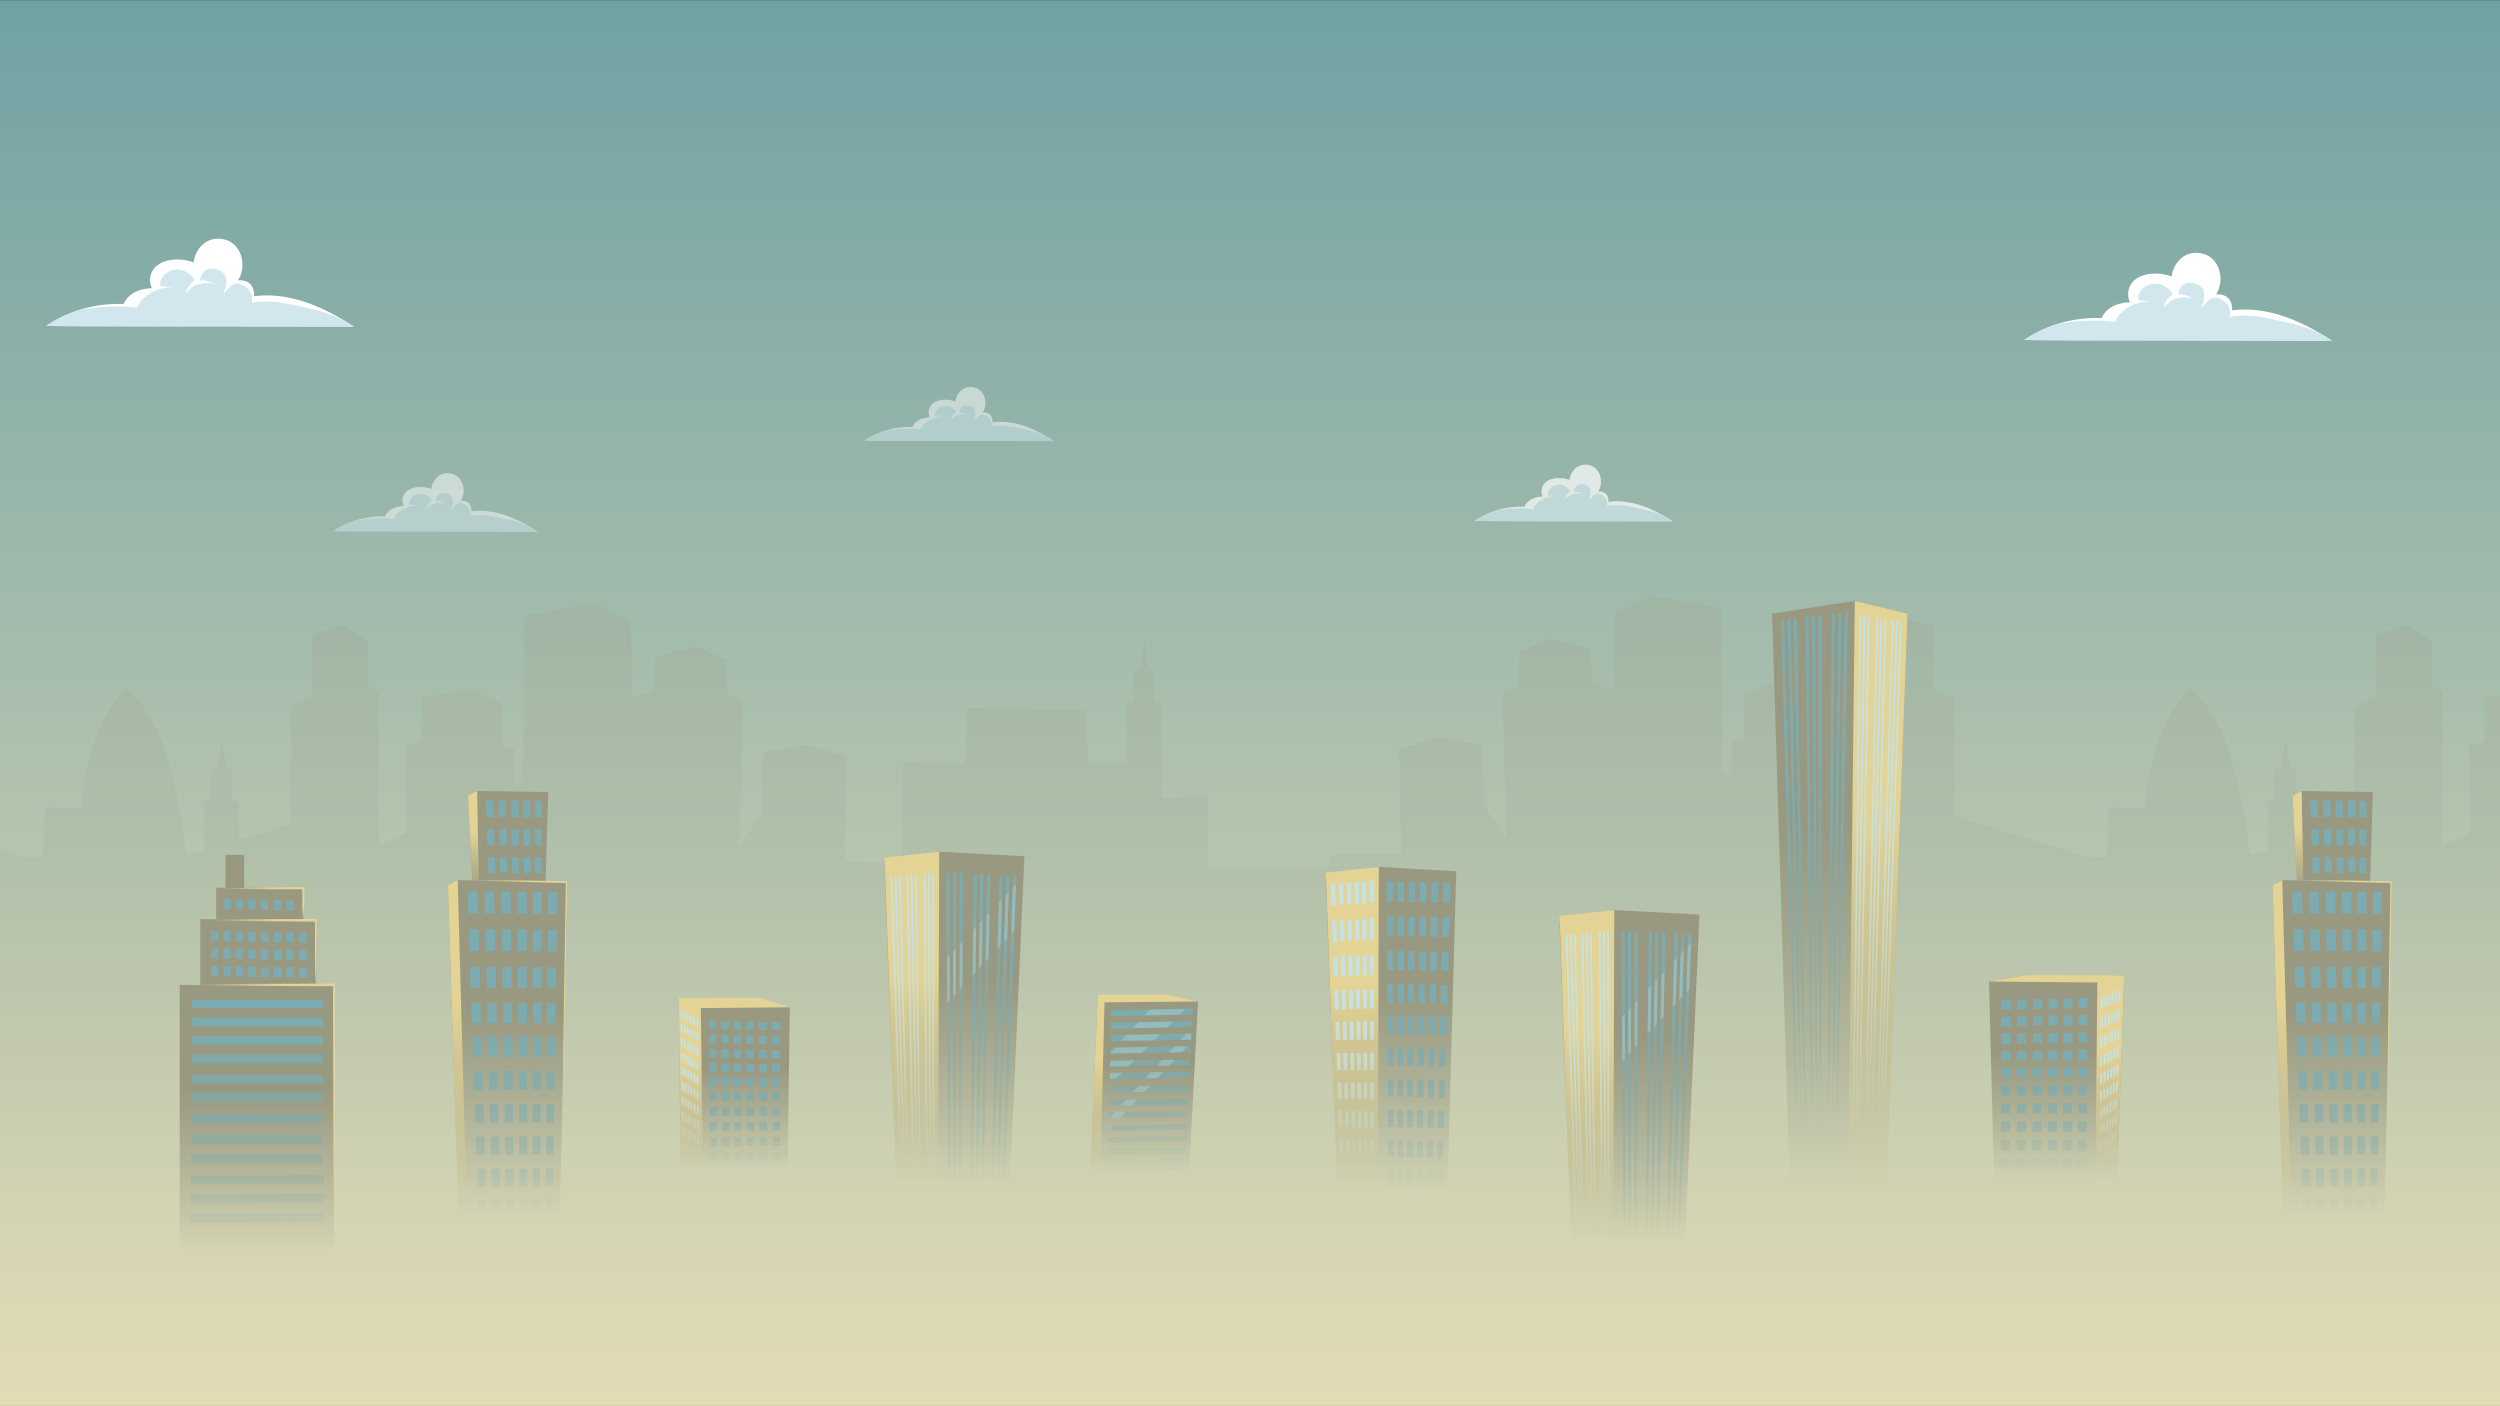 <svg xmlns="http://www.w3.org/2000/svg" xmlns:xlink="http://www.w3.org/1999/xlink" viewBox="0 0 1920 1080"><rect x="0" y="0" width="1920" height="1080" fill="#333333" stroke="none"/><defs><style>.cls-1{fill:none;}.cls-2{isolation:isolate;}.cls-3{fill:url(#linear-gradient);}.cls-4{clip-path:url(#clip-path);}.cls-49,.cls-5{opacity:0.35;mix-blend-mode:multiply;}.cls-5{fill:url(#linear-gradient-2);}.cls-6{fill:url(#linear-gradient-3);}.cls-7{fill:url(#linear-gradient-4);}.cls-8{fill:url(#linear-gradient-5);}.cls-9{fill:url(#linear-gradient-6);}.cls-10{fill:url(#linear-gradient-7);}.cls-11{fill:url(#linear-gradient-8);}.cls-12{fill:url(#linear-gradient-9);}.cls-13{opacity:0.5;}.cls-14{fill:#92c1c6;}.cls-15{fill:url(#linear-gradient-10);}.cls-16{fill:url(#linear-gradient-11);}.cls-17{fill:url(#linear-gradient-12);}.cls-18{fill:url(#linear-gradient-13);}.cls-19{fill:url(#linear-gradient-14);}.cls-20{fill:url(#linear-gradient-15);}.cls-21{fill:url(#linear-gradient-16);}.cls-22{fill:url(#linear-gradient-17);}.cls-23{fill:url(#linear-gradient-18);}.cls-24{fill:url(#linear-gradient-19);}.cls-25{fill:url(#linear-gradient-20);}.cls-26{fill:url(#linear-gradient-21);}.cls-27{fill:url(#linear-gradient-22);}.cls-28{fill:url(#linear-gradient-23);}.cls-29{fill:url(#linear-gradient-24);}.cls-30{fill:url(#linear-gradient-25);}.cls-31{fill:url(#linear-gradient-26);}.cls-32{fill:url(#linear-gradient-27);}.cls-33{fill:url(#linear-gradient-28);}.cls-34{fill:url(#linear-gradient-29);}.cls-35{fill:url(#linear-gradient-30);}.cls-36{fill:#808061;}.cls-37{fill:url(#linear-gradient-31);}.cls-38{fill:url(#linear-gradient-32);}.cls-39{fill:url(#linear-gradient-33);}.cls-40{fill:url(#linear-gradient-34);}.cls-41{fill:#5b979e;}.cls-42{fill:url(#linear-gradient-35);}.cls-43{fill:url(#linear-gradient-36);}.cls-44{fill:url(#linear-gradient-37);}.cls-45{fill:url(#linear-gradient-38);}.cls-46{fill:url(#linear-gradient-39);}.cls-104,.cls-47{fill:#fff;}.cls-47,.cls-48{fill-rule:evenodd;}.cls-48{fill:#c7e0ea;}.cls-49{fill:url(#linear-gradient-40);}.cls-50{fill:url(#linear-gradient-41);}.cls-51{fill:url(#linear-gradient-42);}.cls-52{fill:url(#linear-gradient-43);}.cls-53{fill:url(#linear-gradient-44);}.cls-54{fill:url(#linear-gradient-45);}.cls-55{fill:url(#linear-gradient-46);}.cls-56{fill:url(#linear-gradient-47);}.cls-57{fill:url(#linear-gradient-48);}.cls-58{fill:url(#linear-gradient-49);}.cls-59{fill:url(#linear-gradient-50);}.cls-60{fill:url(#linear-gradient-51);}.cls-61{fill:url(#linear-gradient-52);}.cls-62{fill:url(#linear-gradient-53);}.cls-63{fill:url(#linear-gradient-54);}.cls-64{fill:url(#linear-gradient-55);}.cls-65{fill:url(#linear-gradient-56);}.cls-66{fill:url(#linear-gradient-57);}.cls-67{fill:url(#linear-gradient-58);}.cls-68{fill:url(#linear-gradient-59);}.cls-69{fill:url(#linear-gradient-60);}.cls-70{fill:url(#linear-gradient-61);}.cls-71{fill:url(#linear-gradient-62);}.cls-72{fill:url(#linear-gradient-63);}.cls-73{fill:url(#linear-gradient-64);}.cls-74{fill:url(#linear-gradient-65);}.cls-75{fill:url(#linear-gradient-66);}.cls-76{fill:url(#linear-gradient-67);}.cls-77{fill:url(#linear-gradient-68);}.cls-78{fill:url(#linear-gradient-69);}.cls-79{fill:url(#linear-gradient-70);}.cls-80{fill:url(#linear-gradient-71);}.cls-81{fill:url(#linear-gradient-72);}.cls-82{fill:url(#linear-gradient-73);}.cls-83{fill:url(#linear-gradient-74);}.cls-84{fill:url(#linear-gradient-75);}.cls-85{fill:url(#linear-gradient-76);}.cls-86{fill:url(#linear-gradient-77);}.cls-87{fill:url(#linear-gradient-78);}.cls-88{fill:url(#linear-gradient-79);}.cls-89{fill:url(#linear-gradient-80);}.cls-90{fill:url(#linear-gradient-81);}.cls-91{fill:url(#linear-gradient-82);}.cls-92{fill:url(#linear-gradient-83);}.cls-93{fill:url(#linear-gradient-84);}.cls-94{fill:url(#linear-gradient-85);}.cls-95{fill:url(#linear-gradient-86);}.cls-96{fill:url(#linear-gradient-87);}.cls-97{fill:url(#linear-gradient-88);}.cls-98{fill:url(#linear-gradient-89);}.cls-99{fill:url(#linear-gradient-90);}.cls-100{fill:url(#linear-gradient-91);}.cls-101{fill:url(#linear-gradient-92);}.cls-102{fill:url(#linear-gradient-93);}.cls-103{opacity:0.7;}.cls-104{opacity:0.2;}</style><linearGradient id="linear-gradient" x1="961.15" y1="1080" x2="961.15" y2="-0.76" gradientUnits="userSpaceOnUse"><stop offset="0" stop-color="#dcd3a3"/><stop offset="1" stop-color="#4b8a8d"/></linearGradient><clipPath id="clip-path"><rect class="cls-1" x="-0.11" y="-0.76" width="1922.51" height="1080.76"/></clipPath><linearGradient id="linear-gradient-2" x1="180.15" y1="915.32" x2="180.15" y2="457.68" gradientUnits="userSpaceOnUse"><stop offset="0" stop-color="#8c977e" stop-opacity="0"/><stop offset="1" stop-color="#89947b"/></linearGradient><linearGradient id="linear-gradient-3" x1="921.04" y1="898.93" x2="921.04" y2="769.52" gradientTransform="matrix(-1, 0, 0, 1, 1485.02, 0)" gradientUnits="userSpaceOnUse"><stop offset="0" stop-color="#808061" stop-opacity="0"/><stop offset="0.61" stop-color="#808061"/></linearGradient><linearGradient id="linear-gradient-4" x1="921.04" y1="898.93" x2="921.04" y2="766.34" gradientTransform="matrix(-1, 0, 0, 1, 1485.02, 0)" gradientUnits="userSpaceOnUse"><stop offset="0" stop-color="#dcc87a" stop-opacity="0"/><stop offset="0.63" stop-color="#dcc87a"/></linearGradient><linearGradient id="linear-gradient-5" x1="913.11" y1="892.39" x2="913.11" y2="783.99" gradientTransform="matrix(-1, 0, 0, 1, 1485.02, 0)" gradientUnits="userSpaceOnUse"><stop offset="0" stop-color="#5b979e" stop-opacity="0"/><stop offset="0.58" stop-color="#5b979e"/></linearGradient><linearGradient id="linear-gradient-6" x1="955.07" y1="891.57" x2="955.07" y2="774.92" gradientTransform="matrix(-1, 0, 0, 1, 1485.02, 0)" gradientUnits="userSpaceOnUse"><stop offset="0" stop-color="#b7dadd" stop-opacity="0"/><stop offset="0.58" stop-color="#b7dadd"/></linearGradient><linearGradient id="linear-gradient-7" x1="606.43" y1="900.95" x2="606.43" y2="764.86" xlink:href="#linear-gradient-3"/><linearGradient id="linear-gradient-8" x1="606.43" y1="900.95" x2="606.43" y2="763.84" xlink:href="#linear-gradient-4"/><linearGradient id="linear-gradient-9" x1="883.43" y1="895.12" x2="883.43" y2="774.58" gradientUnits="userSpaceOnUse"><stop offset="0" stop-color="#5b979e" stop-opacity="0"/><stop offset="0.89" stop-color="#5b979e"/></linearGradient><linearGradient id="linear-gradient-10" x1="732.99" y1="908.92" x2="732.99" y2="654.09" gradientTransform="matrix(1, 0, 0, 1, 0, 0)" xlink:href="#linear-gradient-3"/><linearGradient id="linear-gradient-11" x1="700.28" y1="908.92" x2="700.28" y2="654.12" gradientTransform="matrix(1, 0, 0, 1, 0, 0)" xlink:href="#linear-gradient-4"/><linearGradient id="linear-gradient-12" x1="732.98" y1="908.93" x2="732.98" y2="670.52" gradientUnits="userSpaceOnUse"><stop offset="0" stop-color="#5b979e" stop-opacity="0"/><stop offset="0.83" stop-color="#5b979e"/></linearGradient><linearGradient id="linear-gradient-13" x1="737.99" y1="908.94" x2="737.99" y2="670.76" xlink:href="#linear-gradient-12"/><linearGradient id="linear-gradient-14" x1="747.69" y1="908.95" x2="747.69" y2="671.24" xlink:href="#linear-gradient-12"/><linearGradient id="linear-gradient-15" x1="728.47" y1="908.93" x2="728.47" y2="670.3" xlink:href="#linear-gradient-12"/><linearGradient id="linear-gradient-16" x1="765.66" y1="908.97" x2="765.66" y2="672.13" xlink:href="#linear-gradient-12"/><linearGradient id="linear-gradient-17" x1="752.25" y1="908.95" x2="752.25" y2="671.46" xlink:href="#linear-gradient-12"/><linearGradient id="linear-gradient-18" x1="770.26" y1="908.97" x2="770.26" y2="672.35" xlink:href="#linear-gradient-12"/><linearGradient id="linear-gradient-19" x1="775.13" y1="908.98" x2="775.13" y2="672.59" xlink:href="#linear-gradient-12"/><linearGradient id="linear-gradient-20" x1="757.08" y1="908.96" x2="757.08" y2="671.7" xlink:href="#linear-gradient-12"/><linearGradient id="linear-gradient-21" x1="699.18" y1="908.92" x2="699.18" y2="671.96" gradientUnits="userSpaceOnUse"><stop offset="0" stop-color="#b7dadd" stop-opacity="0"/><stop offset="0.78" stop-color="#b7dadd"/></linearGradient><linearGradient id="linear-gradient-22" x1="694.03" y1="908.92" x2="694.03" y2="672.43" xlink:href="#linear-gradient-21"/><linearGradient id="linear-gradient-23" x1="702.1" y1="908.92" x2="702.1" y2="671.69" xlink:href="#linear-gradient-21"/><linearGradient id="linear-gradient-24" x1="691.29" y1="908.92" x2="691.29" y2="672.68" xlink:href="#linear-gradient-21"/><linearGradient id="linear-gradient-25" x1="688.41" y1="908.92" x2="688.41" y2="672.94" xlink:href="#linear-gradient-21"/><linearGradient id="linear-gradient-26" x1="713.83" y1="908.92" x2="713.83" y2="670.62" xlink:href="#linear-gradient-21"/><linearGradient id="linear-gradient-27" x1="716.66" y1="908.92" x2="716.66" y2="670.36" xlink:href="#linear-gradient-21"/><linearGradient id="linear-gradient-28" x1="704.89" y1="908.92" x2="704.89" y2="671.44" xlink:href="#linear-gradient-21"/><linearGradient id="linear-gradient-29" x1="710.86" y1="908.92" x2="710.86" y2="670.89" xlink:href="#linear-gradient-21"/><linearGradient id="linear-gradient-30" x1="197.23" y1="963.5" x2="197.23" y2="756.4" gradientTransform="matrix(1, 0, 0, 1, 0, 0)" xlink:href="#linear-gradient-3"/><linearGradient id="linear-gradient-31" x1="138.02" y1="849.61" x2="257.34" y2="849.61" gradientTransform="matrix(1, 0, 0, 1, 0, 0)" xlink:href="#linear-gradient-4"/><linearGradient id="linear-gradient-32" x1="153.97" y1="731.58" x2="243.21" y2="731.58" gradientTransform="matrix(1, 0, 0, 1, 0, 0)" xlink:href="#linear-gradient-4"/><linearGradient id="linear-gradient-33" x1="166.1" y1="694.24" x2="233.85" y2="694.24" gradientTransform="matrix(1, 0, 0, 1, 0, 0)" xlink:href="#linear-gradient-4"/><linearGradient id="linear-gradient-34" x1="197.48" y1="954.19" x2="197.48" y2="767.71" xlink:href="#linear-gradient-9"/><linearGradient id="linear-gradient-35" x1="363.91" y1="687.96" x2="363.91" y2="607.46" gradientTransform="matrix(1, 0, 0, 1, 0, 0)" xlink:href="#linear-gradient-4"/><linearGradient id="linear-gradient-36" x1="421.69" y1="934.41" x2="421.69" y2="675.92" gradientTransform="matrix(-1, 0, 0, 1, 811.58, 0)" xlink:href="#linear-gradient-3"/><linearGradient id="linear-gradient-37" x1="460.27" y1="934.41" x2="460.27" y2="675.92" gradientTransform="matrix(-1, 0, 0, 1, 811.58, 0)" xlink:href="#linear-gradient-4"/><linearGradient id="linear-gradient-38" x1="352.29" y1="761.38" x2="435.76" y2="761.38" gradientTransform="matrix(1, 0, 0, 1, 0, 0)" xlink:href="#linear-gradient-4"/><linearGradient id="linear-gradient-39" x1="393.49" y1="934.97" x2="393.49" y2="684.58" gradientTransform="matrix(1, 0, 0, 1, 0, 0)" xlink:href="#linear-gradient-5"/><linearGradient id="linear-gradient-40" x1="1765.16" y1="915.32" x2="1765.16" y2="457.68" xlink:href="#linear-gradient-2"/><linearGradient id="linear-gradient-41" x1="-1390.94" y1="953.75" x2="-1390.94" y2="698.92" gradientTransform="translate(2642.39)" xlink:href="#linear-gradient-3"/><linearGradient id="linear-gradient-42" x1="-1423.65" y1="953.75" x2="-1423.65" y2="698.95" gradientTransform="translate(2642.39)" xlink:href="#linear-gradient-4"/><linearGradient id="linear-gradient-43" x1="-1390.94" y1="953.76" x2="-1390.94" y2="715.35" gradientTransform="translate(2642.39)" xlink:href="#linear-gradient-12"/><linearGradient id="linear-gradient-44" x1="-1385.94" y1="953.77" x2="-1385.94" y2="715.59" gradientTransform="translate(2642.39)" xlink:href="#linear-gradient-12"/><linearGradient id="linear-gradient-45" x1="-1376.23" y1="953.78" x2="-1376.23" y2="716.07" gradientTransform="translate(2642.39)" xlink:href="#linear-gradient-12"/><linearGradient id="linear-gradient-46" x1="-1395.46" y1="953.76" x2="-1395.46" y2="715.13" gradientTransform="translate(2642.39)" xlink:href="#linear-gradient-12"/><linearGradient id="linear-gradient-47" x1="-1358.27" y1="953.8" x2="-1358.27" y2="716.96" gradientTransform="translate(2642.39)" xlink:href="#linear-gradient-12"/><linearGradient id="linear-gradient-48" x1="-1371.67" y1="953.78" x2="-1371.67" y2="716.29" gradientTransform="translate(2642.39)" xlink:href="#linear-gradient-12"/><linearGradient id="linear-gradient-49" x1="-1353.66" y1="953.8" x2="-1353.66" y2="717.18" gradientTransform="translate(2642.39)" xlink:href="#linear-gradient-12"/><linearGradient id="linear-gradient-50" x1="-1348.79" y1="953.81" x2="-1348.79" y2="717.43" gradientTransform="translate(2642.39)" xlink:href="#linear-gradient-12"/><linearGradient id="linear-gradient-51" x1="-1366.85" y1="953.79" x2="-1366.85" y2="716.53" gradientTransform="translate(2642.39)" xlink:href="#linear-gradient-12"/><linearGradient id="linear-gradient-52" x1="-1424.74" y1="953.75" x2="-1424.74" y2="716.79" gradientTransform="translate(2642.39)" xlink:href="#linear-gradient-21"/><linearGradient id="linear-gradient-53" x1="-1429.89" y1="953.75" x2="-1429.89" y2="717.26" gradientTransform="translate(2642.39)" xlink:href="#linear-gradient-21"/><linearGradient id="linear-gradient-54" x1="-1421.82" y1="953.75" x2="-1421.82" y2="716.52" gradientTransform="translate(2642.39)" xlink:href="#linear-gradient-21"/><linearGradient id="linear-gradient-55" x1="-1432.63" y1="953.75" x2="-1432.63" y2="717.51" gradientTransform="translate(2642.39)" xlink:href="#linear-gradient-21"/><linearGradient id="linear-gradient-56" x1="-1435.51" y1="953.75" x2="-1435.51" y2="717.77" gradientTransform="translate(2642.39)" xlink:href="#linear-gradient-21"/><linearGradient id="linear-gradient-57" x1="-1410.1" y1="953.75" x2="-1410.1" y2="715.45" gradientTransform="translate(2642.39)" xlink:href="#linear-gradient-21"/><linearGradient id="linear-gradient-58" x1="-1407.27" y1="953.75" x2="-1407.27" y2="715.19" gradientTransform="translate(2642.39)" xlink:href="#linear-gradient-21"/><linearGradient id="linear-gradient-59" x1="-1419.04" y1="953.75" x2="-1419.04" y2="716.27" gradientTransform="translate(2642.39)" xlink:href="#linear-gradient-21"/><linearGradient id="linear-gradient-60" x1="-1413.07" y1="953.75" x2="-1413.07" y2="715.72" gradientTransform="translate(2642.39)" xlink:href="#linear-gradient-21"/><linearGradient id="linear-gradient-61" x1="1413.01" y1="911.55" x2="1413.01" y2="461.51" gradientTransform="matrix(1, 0, 0, 1, 0, 0)" xlink:href="#linear-gradient-3"/><linearGradient id="linear-gradient-62" x1="1442.24" y1="912.94" x2="1442.24" y2="461.55" gradientTransform="matrix(1, 0, 0, 1, 0, 0)" xlink:href="#linear-gradient-4"/><linearGradient id="linear-gradient-63" x1="1382.4" y1="867.23" x2="1382.4" y2="474.63" gradientTransform="matrix(1, 0, 0, 1, 0, 0)" xlink:href="#linear-gradient-5"/><linearGradient id="linear-gradient-64" x1="1378.52" y1="867.72" x2="1378.52" y2="475.28" gradientTransform="matrix(1, 0, 0, 1, 0, 0)" xlink:href="#linear-gradient-5"/><linearGradient id="linear-gradient-65" x1="1374.46" y1="867.59" x2="1374.46" y2="476.39" gradientTransform="matrix(1, 0, 0, 1, 0, 0)" xlink:href="#linear-gradient-5"/><linearGradient id="linear-gradient-66" x1="1393.74" y1="863.96" x2="1393.74" y2="472.9" gradientTransform="matrix(1, 0, 0, 1, 0, 0)" xlink:href="#linear-gradient-5"/><linearGradient id="linear-gradient-67" x1="1389.63" y1="863.83" x2="1389.63" y2="473.51" gradientTransform="matrix(1, 0, 0, 1, 0, 0)" xlink:href="#linear-gradient-5"/><linearGradient id="linear-gradient-68" x1="1397.67" y1="863.47" x2="1397.67" y2="472.33" gradientTransform="matrix(1, 0, 0, 1, 0, 0)" xlink:href="#linear-gradient-5"/><linearGradient id="linear-gradient-69" x1="1410.51" y1="863.73" x2="1410.51" y2="470.58" gradientTransform="matrix(1, 0, 0, 1, 0, 0)" xlink:href="#linear-gradient-5"/><linearGradient id="linear-gradient-70" x1="1414.41" y1="863.23" x2="1414.41" y2="470.04" gradientTransform="matrix(1, 0, 0, 1, 0, 0)" xlink:href="#linear-gradient-5"/><linearGradient id="linear-gradient-71" x1="1406.4" y1="863.6" x2="1406.4" y2="471.15" gradientTransform="matrix(1, 0, 0, 1, 0, 0)" xlink:href="#linear-gradient-5"/><linearGradient id="linear-gradient-72" x1="1441.33" y1="670.7" x2="1454.45" y2="670.7" gradientTransform="matrix(1, 0, 0, 1, 0, 0)" xlink:href="#linear-gradient-6"/><linearGradient id="linear-gradient-73" x1="1443.61" y1="670.97" x2="1457.47" y2="670.97" gradientTransform="matrix(1, 0, 0, 1, 0, 0)" xlink:href="#linear-gradient-6"/><linearGradient id="linear-gradient-74" x1="1446.04" y1="671.02" x2="1460.58" y2="671.02" gradientTransform="matrix(1, 0, 0, 1, 0, 0)" xlink:href="#linear-gradient-6"/><linearGradient id="linear-gradient-75" x1="1434.67" y1="668.88" x2="1445.57" y2="668.88" gradientTransform="matrix(1, 0, 0, 1, 0, 0)" xlink:href="#linear-gradient-6"/><linearGradient id="linear-gradient-76" x1="1437.13" y1="668.73" x2="1448.79" y2="668.73" gradientTransform="matrix(1, 0, 0, 1, 0, 0)" xlink:href="#linear-gradient-6"/><linearGradient id="linear-gradient-77" x1="1432.36" y1="668.64" x2="1442.51" y2="668.64" gradientTransform="matrix(1, 0, 0, 1, 0, 0)" xlink:href="#linear-gradient-6"/><linearGradient id="linear-gradient-78" x1="1424.89" y1="669.03" x2="1432.66" y2="669.03" gradientTransform="matrix(1, 0, 0, 1, 0, 0)" xlink:href="#linear-gradient-6"/><linearGradient id="linear-gradient-79" x1="1422.54" y1="668.8" x2="1429.55" y2="668.8" gradientTransform="matrix(1, 0, 0, 1, 0, 0)" xlink:href="#linear-gradient-6"/><linearGradient id="linear-gradient-80" x1="1427.36" y1="668.87" x2="1435.93" y2="668.87" gradientTransform="matrix(1, 0, 0, 1, 0, 0)" xlink:href="#linear-gradient-6"/><linearGradient id="linear-gradient-81" x1="1579.49" y1="906.66" x2="1579.49" y2="748.84" gradientTransform="matrix(1, 0, 0, 1, 0, 0)" xlink:href="#linear-gradient-3"/><linearGradient id="linear-gradient-82" x1="1579.49" y1="906.56" x2="1579.49" y2="748.84" gradientTransform="matrix(1, 0, 0, 1, 0, 0)" xlink:href="#linear-gradient-4"/><linearGradient id="linear-gradient-83" x1="1569.83" y1="898.59" x2="1569.83" y2="766.47" gradientTransform="matrix(1, 0, 0, 1, 0, 0)" xlink:href="#linear-gradient-5"/><linearGradient id="linear-gradient-84" x1="1620.46" y1="896.57" x2="1620.46" y2="759.84" gradientTransform="matrix(1, 0, 0, 1, 0, 0)" xlink:href="#linear-gradient-6"/><linearGradient id="linear-gradient-85" x1="1765.19" y1="687.96" x2="1765.19" y2="607.46" gradientTransform="matrix(1, 0, 0, 1, 0, 0)" xlink:href="#linear-gradient-4"/><linearGradient id="linear-gradient-86" x1="-979.59" y1="934.41" x2="-979.59" y2="675.92" gradientTransform="matrix(-1, 0, 0, 1, 811.58, 0)" xlink:href="#linear-gradient-3"/><linearGradient id="linear-gradient-87" x1="-941" y1="934.41" x2="-941" y2="675.92" gradientTransform="matrix(-1, 0, 0, 1, 811.58, 0)" xlink:href="#linear-gradient-4"/><linearGradient id="linear-gradient-88" x1="1753.56" y1="761.38" x2="1837.03" y2="761.38" gradientTransform="matrix(1, 0, 0, 1, 0, 0)" xlink:href="#linear-gradient-4"/><linearGradient id="linear-gradient-89" x1="1794.76" y1="934.97" x2="1794.76" y2="684.58" gradientTransform="matrix(1, 0, 0, 1, 0, 0)" xlink:href="#linear-gradient-5"/><linearGradient id="linear-gradient-90" x1="-2261.86" y1="912.54" x2="-2261.86" y2="665.77" gradientTransform="translate(3330.17)" xlink:href="#linear-gradient-3"/><linearGradient id="linear-gradient-91" x1="-2291.6" y1="912.54" x2="-2291.6" y2="665.81" gradientTransform="translate(3330.17)" xlink:href="#linear-gradient-4"/><linearGradient id="linear-gradient-92" x1="2271.65" y1="912.06" x2="2271.65" y2="677.18" gradientTransform="matrix(-1, 0, 0, 1, 3361.07, 0)" xlink:href="#linear-gradient-5"/><linearGradient id="linear-gradient-93" x1="-1682.3" y1="906.86" x2="-1682.3" y2="676.22" gradientTransform="translate(2720.83)" xlink:href="#linear-gradient-6"/></defs><title>Level08-Escape-game-background</title><g class="cls-2"><g id="background"><rect class="cls-3" x="-0.11" y="-0.76" width="1922.51" height="1080.76"/><g class="cls-4"><path class="cls-5" d="M927.74,667.58l-.08-56.48L892,612.75V538.61h-5.61V514.07h-4.38l-3.25-22.55-3,22.55h-5.25v24.54h-5.62v47.78H836.08l-3.4-41.19-89.88-1.65-1.7,42.84-47.31-.53-1.74,76.24-43.54-.23,2-80.53-30.31-9.25L586.41,578l-1.73,47.11-16.94,25.5,3.08-112.15-12.12-5.89-.87-26.08-23.38-10.09L503.27,504l-1.21,26.69-16.56,5.27-.95-58.78-28.9-13.56-52.83,9.25L401.7,599.44l-7.15,1.88.48-25.87-9.52-2.63v-32.7l-24.25-10.93-38.11,6.73v33.64L311,572.09l1.73,67.3-21.65,9.25V530.87l-8.66-4.21V492.17L263.4,480.39,240,487.12v48l-16.45,7.57v90l-39.88,12.12V615.17h-5.62V590.63h-4.38l-3.25-22.55-3,22.55h-5.25v24.54h-5.62V653L143,657.14c-7.13-60.76-20.37-108-45.9-127.95,0,0-26.92,18.25-35.25,91.42l-27.45-.5-1.52,38.43-12.46-.07-104.3-31.7v-90l-16.45-7.57v-48l-23.38-6.73-19,11.78v34.49l-8.66,4.21V642.75L-173,633.5l1.73-67.3-12.12-2.52V530l-38.1-6.73-24.26,10.93v32.7l-9.52,2.63.49,25.87-7.16-1.88-1.12-126.62-52.82-9.25-28.91,13.56-.95,58.78-16.56-5.27-1.21-26.69-31.18-7.57-23.38,10.09-.86,26.08-12.13,5.89L-428,644.71l-16.94-25.51-1.73-47.11-33.78-5.89-30.31,9.25,2,80.16-44.42-.24-.17,1.07-7.61-.23-5.36,11.37h-46V915.32h1585V667.58Z"/><polygon class="cls-6" points="606.58 773.6 583.62 769.52 521.38 769.6 522.59 898.93 604.91 897.76 606.58 773.6"/><polygon class="cls-7" points="538.3 774.21 539.63 898.7 522.59 898.93 521.38 766.42 583.62 766.34 606.58 773.6 538.3 774.21"/><path class="cls-8" d="M554.66,880.45l5.48,0,0-6.76-5.49,0Zm0,5,5.48,0,0,6.84-5.48.06Zm8.76-90.34,5.58.11,0,6.2-5.58-.1Zm-.06-10.66,5.58.13,0,6.13-5.58-.13Zm-9,54.36,5.5,0,0,6.52-5.49,0Zm.08,11.45,5.49,0,0,6.6h-5.49Zm.07,11.49H560l0,6.68-5.49,0Zm9.23-11.46,5.57,0,0,6.58h-5.56Zm.07,11.45h5.56l0,6.66h-5.56ZM563.52,806l5.57.1,0,6.27-5.58-.08Zm.19,32.87,5.57,0,0,6.5-5.56,0Zm-9.39-11.27,5.5,0,0,6.45-5.5-.05Zm9.32.09,5.57.06,0,6.42-5.57,0Zm.34,57.69,5.55,0,0,6.82-5.55.06Zm-.4-68.46,5.57.08,0,6.35-5.57-.07Zm-18.69,10.58,5.43.06,0,6.46-5.43,0Zm.08,11.24,5.42,0,0,6.54-5.42,0Zm-.15-22.07,5.43.07,0,6.39-5.43-.07Zm-.08-11,5.44.1,0,6.31-5.44-.08ZM544.59,784l5.45.13,0,6.16-5.44-.12Zm.08,10.72,5.44.12,0,6.23-5.44-.1Zm.37,55.51,5.43,0,0,6.62h-5.42Zm9.08-55.31,5.51.11,0,6.22-5.51-.1Zm-.07-10.7,5.51.13,0,6.15-5.51-.12Zm.21,32.57,5.5.08,0,6.37-5.5-.07Zm-9.14,45h5.42l.05,6.7h-5.42Zm9.07-55.91,5.5.1,0,6.29-5.5-.08Zm-8.91,79.68,5.42,0,0,6.87-5.41,0Zm-.08-11.8,5.42,0,0,6.78-5.41,0Zm18.71-.08,5.56,0,0,6.74-5.55,0ZM593,785.14l5.81.14,0,6.07-5.81-.13Zm0,10.56,5.81.12,0,6.15-5.8-.11Zm-9.52,89.52,5.7-.05,0,6.79-5.7,0Zm-.11-23.49h5.71l0,6.62-5.71,0Zm.06,11.82,5.7,0,0,6.7-5.7,0Zm-.12-23.2h5.72l0,6.54h-5.71Zm9.74-43.85,5.8.1,0,6.21-5.8-.09Zm.34,78.64,5.78,0,0,6.76-5.78.06Zm-.29-67.82,5.8.07,0,6.29-5.8-.06ZM583.28,839l5.71,0,0,6.46-5.71,0Zm10,22.73h5.78l0,6.6h-5.78Zm.05,11.79,5.78,0,0,6.68-5.78,0Zm-20.27-88.84,5.66.13,0,6.11-5.65-.12Zm20.17,65.71,5.79,0,0,6.51h-5.78Zm0-11.32,5.79,0,0,6.44-5.79,0ZM593.16,828l5.8.06,0,6.36-5.79,0Zm-19.78,10.94,5.64,0,0,6.48-5.63,0Zm-.06-11.15,5.65.06,0,6.4-5.64,0Zm.12,22.53,5.64,0,0,6.56h-5.63Zm-.23-44.15,5.65.1,0,6.25-5.65-.09Zm-.06-10.86,5.65.11,0,6.18-5.65-.1Zm.12,21.74,5.64.08,0,6.33-5.64-.07Zm.23,44.69h5.64l0,6.64h-5.63Zm9.57-66.23,5.73.12,0,6.16-5.73-.11Zm.16,32.39,5.71.05,0,6.39-5.71-.05Zm-.11-21.56,5.73.1,0,6.23-5.72-.09Zm0,10.85,5.73.08,0,6.31-5.72-.07Zm-9.6,56.41,5.63,0,0,6.72-5.63,0Zm.06,11.7,5.63,0,0,6.81-5.62.05ZM583,784.9l5.73.14,0,6.09-5.73-.13Z"/><path class="cls-9" d="M526,873.53l1.33.76-.06-6.79-1.33-.76Zm0,5,1.33.76.06,6.86-1.33-.75Zm1.49-90,1.37.82.05,6.32-1.36-.83Zm-.09-10.87,1.37.84,0,6.25-1.37-.83Zm-1.8,53.92,1.34.79,0,6.58-1.33-.78Zm.1,11.55,1.33.78.06,6.65-1.33-.77Zm.1,11.56,1.33.77.06,6.72-1.33-.76ZM528,844.5l1.36.79.05,6.65-1.35-.79Zm.1,11.55,1.35.78.06,6.72-1.36-.78Zm-.47-56.4,1.36.82.05,6.38-1.36-.81Zm.27,33.31,1.36.8.06,6.58-1.36-.8Zm-2.36-12.65,1.34.79.05,6.52-1.33-.79Zm2.27,1.34,1.36.81,0,6.51-1.36-.8Zm.49,58.17,1.35.77.05,6.86-1.35-.76Zm-.58-69.08,1.36.81,0,6.44-1.36-.81ZM523.28,819l1.32.78.06,6.52-1.32-.78Zm.1,11.33,1.32.77.06,6.59-1.32-.77Zm-.2-22.27,1.32.78.06,6.46-1.32-.78Zm-.09-11.11,1.31.79.06,6.39-1.32-.79Zm-.2-22,1.32.81.06,6.26-1.32-.8Zm.1,10.89,1.32.8.05,6.32-1.32-.79Zm.5,56,1.31.77.06,6.66-1.31-.76Zm1.79-54.65,1.35.81,0,6.32-1.34-.81Zm-.09-10.88,1.35.82.05,6.26-1.35-.81Zm.29,33.06,1.34.8,0,6.45-1.34-.79Zm-1.89,44,1.31.76.06,6.73-1.31-.75Zm1.79-55.13,1.34.8.06,6.39-1.34-.8Zm-1.58,79,1.31.74.06,6.88-1.31-.74Zm-.1-11.82,1.31.75.06,6.8-1.31-.74Zm4.53,2.6,1.35.78.06,6.78-1.35-.77Zm6.53-85.87,1.44.87,0,6.23-1.44-.87Zm.08,10.82,1.44.87.05,6.29-1.44-.86Zm-1.75,89.56,1.4.79,0,6.84-1.4-.79Zm-.18-23.73,1.4.81.05,6.7-1.4-.8Zm.09,12,1.4.8.05,6.77-1.4-.8Zm-.18-23.48,1.4.82,0,6.63-1.4-.81ZM534.93,804l1.43.86,0,6.36-1.44-.86Zm.59,79.9,1.43.81,0,6.84-1.43-.81ZM535,815.07l1.43.85,0,6.42-1.43-.85Zm-2.28,20.71,1.4.83,0,6.56-1.4-.83Zm2.62,24.44,1.42.83.05,6.69-1.42-.82Zm.09,11.95,1.42.81,0,6.77-1.42-.82Zm-5.59-93,1.39.85,0,6.25-1.39-.85Zm5.41,69.56,1.43.83,0,6.62-1.43-.83Zm-.09-11.5,1.44.84,0,6.55-1.43-.83ZM535.09,826l1.43.84.05,6.49-1.43-.84Zm-4.79,8.4,1.38.82.05,6.56-1.38-.8Zm-.09-11.29,1.38.82,0,6.5-1.38-.82Zm.18,22.82,1.38.8.05,6.64-1.37-.8Zm-.36-44.8,1.39.83.05,6.37-1.39-.83ZM529.94,790l1.39.84,0,6.31-1.39-.84Zm.18,22.14,1.39.83,0,6.43-1.39-.82Zm.36,45.26,1.38.8.06,6.71-1.38-.8Zm1.9-65.92,1.42.86,0,6.3-1.41-.86Zm.26,33,1.41.83.05,6.49-1.41-.83Zm-.17-22,1.41.85,0,6.37-1.41-.85Zm.08,11.06,1.41.84,0,6.43L532.6,820Zm-2,55.78,1.38.79,0,6.78-1.37-.79Zm.1,11.78,1.37.78.06,6.85-1.38-.77Zm1.62-100.51,1.41.87,0,6.23-1.41-.86Z"/><polygon class="cls-10" points="920.1 769.15 895.94 764.86 843.09 764.92 837.08 900.95 913.22 899.8 920.1 769.15"/><polygon class="cls-11" points="848.25 769.79 845.09 900.78 837.07 900.95 843.09 763.91 895.94 763.85 920.1 769.15 848.25 769.79"/><path class="cls-12" d="M853.2,785.56l62.29-1.33-.25,4.44L853.11,790C853.14,788.45,853.17,787,853.2,785.56Zm-.4,19c0,1.49-.06,3-.09,4.51l61.43-1,.26-4.58Zm61.88-6.11.26-4.56L853,795.08c0,1.48-.06,3-.1,4.51Zm-.87,15.29-61.22.95-.09,4.42,61.06-.89Zm-62,40.22q0,2.25-.09,4.47l59.61-.41.26-4.52Zm.1-4.89,60-.52.26-4.52L852,844.6C851.93,846.09,851.9,847.58,851.87,849.06Zm1.44-68.65,62.48-1.4.25-4.43L853.4,776Q853.36,778.13,853.31,780.41ZM852.39,824l-.09,4.43,60.72-.78.26-4.49Zm-.31,15,60.33-.65.26-4.61-60.49.71C852.15,835.91,852.11,837.42,852.08,838.94Zm-.89,38.38,59.93-.86.24-4.14-60.08.91C851.25,874.56,851.22,875.93,851.19,877.32Zm-.28,13.59c0,1.39-.06,2.79-.09,4.21l59.27-.64.24-4.26Zm59.69-5.37.24-4.24-59.75.8c0,1.37-.05,2.77-.08,4.19Zm-59.22-17.1,60.26-1,.23-4.12-60.4,1C851.44,865.67,851.41,867,851.38,868.44Z"/><g class="cls-13"><path class="cls-14" d="M852.5,819.1l14.21-.21,4.46-4.5-18.58.29Z"/><path class="cls-14" d="M852.71,809.06l24.14-.4,4.57-4.61-24.81.43-3.9,4.33Z"/><polygon class="cls-14" points="886.45 798.97 891.03 794.34 865.3 794.85 861.16 799.43 886.45 798.97"/><polygon class="cls-14" points="896.26 789.06 900.74 784.54 874.08 785.11 870.03 789.6 896.26 789.06"/><polygon class="cls-14" points="914.68 798.44 914.94 793.88 910.66 793.96 906.45 798.59 914.68 798.44"/><path class="cls-14" d="M852.39,824l-.09,4.43,5.07-.06,4.46-4.5Z"/><polygon class="cls-14" points="878.84 779.84 906 779.23 910.48 774.71 882.89 775.35 878.84 779.84"/><polygon class="cls-14" points="892.39 814.06 888.28 818.58 898.12 818.43 902.37 813.9 892.39 814.06"/><polygon class="cls-14" points="883.78 823.53 879.68 828.04 889.21 827.92 893.46 823.39 883.78 823.53"/><polygon class="cls-14" points="901.82 803.69 897.61 808.32 907.77 808.14 912.13 803.5 901.82 803.69"/><polygon class="cls-14" points="864.87 853.85 856.16 853.92 852.07 858.42 860.64 858.36 864.87 853.85"/><path class="cls-14" d="M855.06,864.31l-3.59.06c0,1.23-.06,2.51-.08,3.85Z"/><polygon class="cls-14" points="860.65 848.98 869.51 848.91 873.75 844.39 864.74 844.48 860.65 848.98"/><polygon class="cls-14" points="874.14 834.13 869.95 838.75 879.14 838.65 883.48 834.02 874.14 834.13"/></g><path class="cls-15" d="M786.72,657.6l-65.27-3.51-42.19,9.2,9,245.63h87.41Z"/><path class="cls-16" d="M721.3,654.12l-42,4.47,9,250.33h32.18Z"/><path class="cls-17" d="M731.8,670.52l.47,238.41h1.9l0-238.3Z"/><path class="cls-18" d="M737.08,670.76l-.55,238.18h1.91l1-238.08Z"/><path class="cls-19" d="M747.81,671.24,745.2,909h1.92l3.06-237.61Z"/><path class="cls-20" d="M726.8,670.3l1.44,238.63h1.9l-1-238.53Z"/><path class="cls-21" d="M767.66,672.13,761.25,909h1.94l6.87-236.74Z"/><path class="cls-22" d="M752.85,671.46,749.27,909h1.93l4-237.38Z"/><path class="cls-23" d="M772.75,672.35,765.37,909h1.94l7.84-236.51Z"/><path class="cls-24" d="M778.13,672.59,769.73,909h1.95l8.86-236.28Z"/><path class="cls-25" d="M758.18,671.7,753.59,909h1.93l5.05-237.15Z"/><path class="cls-26" d="M696.08,672.08l5.08,236.84h1.13l-4.74-237Z"/><path class="cls-27" d="M690.24,672.55l6.46,236.37h1.12l-6.11-236.49Z"/><path class="cls-28" d="M699.39,671.81l4.3,237.11h1.13l-4-237.23Z"/><path class="cls-29" d="M687.14,672.8l7.19,236.12h1.11L688.6,672.68Z"/><path class="cls-30" d="M683.88,673.06l8,235.86H693l-7.62-236Z"/><path class="cls-31" d="M712.68,670.74l1.15,238.18H715l-.79-238.3Z"/><path class="cls-32" d="M715.89,670.48l.38,238.44h1.15V670.36Z"/><path class="cls-33" d="M702.54,671.56l3.55,237.36h1.14L704,671.44Z"/><path class="cls-34" d="M709.32,671l1.94,237.91h1.15l-1.59-238Z"/><g class="cls-13"><path class="cls-14" d="M754.64,706.66l-2.36,2.52L751.76,744l2.28-2.45Z"/><path class="cls-14" d="M739.22,723.14,737,725.56l-.08,34.38,2.21-2.36Z"/><path class="cls-14" d="M729.41,733.62l-2.13,2.28-.08.11.2,34.09,2.15-2.31Z"/><path class="cls-14" d="M734.16,728.55l-2.24,2.4.06,34.24,2.18-2.34Z"/><path class="cls-14" d="M749.66,712l-2.33,2.49L747,749.13l2.26-2.42Z"/><path class="cls-14" d="M774.73,685.19l-2.46,2.63-1.1,35.32,2.39-2.56Z"/><path class="cls-14" d="M780.29,679.25l-2.49,2.66-1.26,35.47,2.42-2.61Z"/><path class="cls-14" d="M760,701l-2.38,2.54-.68,34.94L759.2,736Z"/><path class="cls-14" d="M769.52,690.76l-2.43,2.6-1,35.19c.79-.85,1.57-1.7,2.36-2.54Z"/></g><rect class="cls-35" x="138.02" y="756.4" width="118.43" height="207.1"/><rect class="cls-36" x="153.81" y="705.94" width="89" height="73.59"/><rect class="cls-36" x="166.01" y="681.76" width="67.47" height="41"/><rect class="cls-36" x="173.19" y="656.53" width="14.36" height="36.79"/><polygon class="cls-37" points="138.01 756.4 167.62 755.91 197.23 755.62 256.45 755.36 257.16 755.36 257.16 756.4 257.1 850.12 256.94 896.99 256.62 943.85 256.21 896.99 255.97 850.13 255.74 756.4 256.45 757.43 197.23 757.18 167.62 756.89 138.01 756.4"/><path class="cls-38" d="M154,706.61c14.76-.37,29.52-.54,44.27-.67s29.51-.08,44.27-.14h.7v1c0,4.21-.06,8.42-.09,12.63s-.05,8.42-.14,12.63l-.25,12.63c-.13,4.21-.22,8.42-.4,12.63-.16-4.21-.21-8.42-.32-12.63l-.16-12.64c-.06-4.21,0-8.42,0-12.63s0-8.42,0-12.63l.71,1c-14.76-.13-29.52-.12-44.27-.36S168.73,707.06,154,706.61Z"/><path class="cls-39" d="M166.1,682.51c5.57-.22,11.15-.34,16.72-.51l16.72-.34c5.57-.13,11.14-.19,16.71-.27l16.72-.15h.88v.87l-.07,6.29c-.06,2.1-.09,4.19-.19,6.29l-.3,6.28c-.16,2.1-.26,4.19-.48,6.29-.19-2.1-.26-4.2-.39-6.29l-.21-6.29c-.07-2.1-.07-4.19-.1-6.29l0-6.29.86.87-16.72,0c-5.57,0-11.14,0-16.72-.06l-16.72-.14C177.25,682.71,171.68,682.66,166.1,682.51Z"/><path class="cls-40" d="M147.67,781.61H248l0,6.46H147.61C147.63,785.86,147.65,783.7,147.67,781.61Zm-.25,28.18q0,3.36-.06,6.81l100.49,0,0-6.81Zm100.5-7.4,0-6.71-100.42,0c0,2.19,0,4.43,0,6.71Zm-.11,22.77-100.52,0c0,2.23,0,4.49,0,6.75l100.53,0Zm-101,61.26q0,3.62-.06,7.18l100.74.11,0-7.19Zm.06-7.81,100.7.1,0-7.08-100.67-.09Zm.89-104.53H248.07l0-6.37H147.79C147.77,769.75,147.75,771.86,147.73,774.08Zm-.56,65.23q0,3.42,0,6.85l100.58.07,0-6.86ZM147,862.62l100.64.07,0-7.13L147,855.49Zm-.68,61.81,102.51-1,0-6.74-102.48,1C146.34,919.88,146.32,922.13,146.3,924.43Zm-.19,22.66c0,2.34-.05,4.7-.07,7.1l102.63-.94,0-7.1Zm102.63-8.7,0-7-102.54,1q0,3.43-.06,7ZM146.43,909.85l102.45-1,0-6.64-102.42,1Q146.46,906.39,146.43,909.85Z"/><path class="cls-41" d="M180.91,728.67l5.57.14,0,7.71-5.56-.13Zm-.06-13.26,5.57.16,0,7.62-5.56-.15Zm.13,26.8,5.56.12,0,7.8L181,750Zm-18.72-.4,5.42.12,0,7.84-5.42-.1Zm-.15-27,5.43.16,0,7.67-5.42-.15Zm.08,13.34,5.42.14,0,7.75-5.42-.12Zm9.42.24,5.49.14,0,7.73-5.49-.13Zm-.07-13.3,5.5.17,0,7.64-5.49-.15Zm.14,26.88,5.49.12,0,7.82-5.48-.1Zm38.67-25.73,5.79.18,0,7.54-5.79-.15Zm0,13.14,5.79.15,0,7.63-5.79-.13Zm.05,13.42,5.78.12,0,7.73-5.78-.11ZM190.52,715.7l5.64.16,0,7.6-5.63-.15Zm.12,26.72,5.63.12,0,7.77-5.63-.1Zm-.06-13.51,5.64.15,0,7.68-5.64-.13Zm9.89.26,5.71.14,0,7.66-5.71-.13Zm.05,13.46,5.71.12,0,7.75-5.71-.11Zm-.1-26.64,5.71.17,0,7.57-5.71-.15Zm29.35.29,5.79.18,0,7.54-5.79-.15Zm0,13.14,5.79.15,0,7.63-5.78-.13Zm.05,13.42,5.78.12,0,7.73-5.79-.11Zm-10-13.67,5.71.14,0,7.66-5.7-.13Zm0,13.46,5.71.12,0,7.75-5.7-.11ZM219.84,716l5.72.17,0,7.57-5.72-.15Z"/><path class="cls-41" d="M190.54,690.7l5.57.17,0,7.62-5.56-.15Zm-18.74-.55,5.43.16,0,7.66-5.42-.14Zm9.43.28,5.5.16,0,7.64-5.49-.15ZM220,691.58l5.79.17,0,7.55-5.79-.16ZM200.21,691l5.64.17,0,7.59-5.63-.15Zm9.9.3,5.71.16,0,7.58-5.71-.16Z"/><path class="cls-36" d="M366.42,607.46l54.64.84-2.43,81.53c-18.44-1.29-36.89-1.77-55.33-1.92L359.36,611Z"/><path class="cls-42" d="M366.42,607.46s1.37,80.58,1.73,80.5c1.58-.38-3.23,0-4.85-.05L359.36,611Z"/><polygon class="cls-43" points="429.92 933.84 435.77 677.26 351.49 675.92 344.01 680 352.11 934.4 429.92 933.84"/><polygon class="cls-44" points="351.49 675.92 344.01 680 352.11 934.4 358.61 934.36 351.49 675.92"/><polygon class="cls-45" points="352.29 675.68 373.01 675.81 393.74 676.08 435.18 676.82 435.76 676.83 435.75 677.51 434.14 762.3 433.23 804.69 432.18 847.08 432.63 804.68 433.21 762.28 434.59 677.48 435.16 678.18 393.72 677.1 373 676.46 352.29 675.68"/><path class="cls-46" d="M414.83,911.12l-5.83.07V897.54l5.9-.06Zm-.06,9.87-5.78.08,0,13.3,5.73-.08ZM404.46,714l-6.92,0,.12,16.43,6.84,0Zm-.07-29.09-7.06,0,.12,16.89,7,.05Zm10.95,137.38-6.26,0v14.75l6.19,0ZM415.19,848l-6.13,0,0,14.37,6.07,0Zm-.14,24.75-6,0v14l6-.06ZM404.78,848l-6.27,0,.11,14.38,6.19-.05Zm.06,24.77-6.15.06.11,14,6.07-.06Zm-.31-130.21-6.78,0,.12,16h6.7Zm.19,79.76-6.39,0,.11,14.77,6.31,0Zm10.77-26.13-6.38,0,0,15.14,6.32,0Zm-10.83,0h-6.52l.11,15.16,6.44,0ZM405,921.12l-5.91.08.1,13.32,5.84-.09Zm-.36-151H398l.11,15.56h6.57Zm21.79,26.09h-6.26L420,811.34l6.19,0ZM426,822.26l-6.14,0L419.75,837l6.06,0Zm.72-52.14h-6.38l-.14,15.53h6.31Zm.38-27.47-6.5,0-.15,16h6.43Zm.8-57.54-6.77-.05L421,701.92l6.7,0Zm-.4,29-6.64,0-.15,16.39,6.56,0Zm-1.86,133.75-6,0-.13,14.36,5.94,0ZM416,714.08l-6.78,0,0,16.41,6.7,0Zm.16-29.06-6.92,0v16.88l6.84,0Zm-.49,85.09h-6.51v15.55h6.43Zm9.68,102.51-5.9,0-.13,14,5.83-.06Zm-9.52-130-6.64,0,0,16h6.57Zm8.85,178.24-5.68.07-.12,13.3,5.61-.08Zm.32-23.49-5.78.06-.12,13.64,5.71-.07Zm-20.07.22-6,.06.1,13.66,6-.07Zm-38.31-213-7.54-.06.57,17,7.45.05Zm.83,29.19-7.38,0,.55,16.48,7.3,0Zm16.65,207.56-6.17.08.33,13.34,6.1-.08Zm-.95-48.4-6.41.06.34,14,6.34-.06Zm.48,24.83-6.28.07.34,13.68,6.21-.07Zm-1-49.64-6.54,0,.36,14.41,6.46,0ZM368.24,742.49l-7.24,0,.54,16h7.15Zm5.1,179-6.3.08.45,13.36,6.23-.09ZM369,770.11h-7.09l.53,15.61h7Zm13.1,52.34-6.66,0,.36,14.8,6.59,0ZM372,873.09l-6.55.06.47,14.05,6.48-.06Zm.71,24.85-6.42.07.46,13.7,6.35-.08Zm19.43-213.1-7.21-.06.27,16.92,7.12,0ZM371.25,848.25l-6.68,0,.49,14.42,6.6-.06Zm-.73-25.74-6.82,0,.5,14.8,6.74,0Zm-.75-26.19-6.95,0,.51,15.2,6.87,0ZM393.6,822.4l-6.53,0,.23,14.78,6.46,0Zm-.29-26.13-6.66,0,.25,15.17,6.58,0Zm.56,51.83-6.39,0,.22,14.4,6.33,0Zm-1.14-105.54-6.93,0,.26,16h6.84Zm-.31-28.6-7.07,0,.26,16.46,7,0Zm.61,56.15h-6.79l.25,15.57h6.71Zm1.11,102.79-6.27.05.22,14,6.21-.06ZM380,713.9l-7.22,0,.41,16.47,7.14,0Zm1.62,82.4h-6.8l.37,15.19,6.73,0Zm-1.05-53.78h-7.08l.39,16h7Zm.54,27.59h-6.94l.39,15.59h6.85ZM394.41,897.7l-6.15.07.22,13.67,6.08-.07Zm.26,23.55-6,.08.21,13.33,6-.08ZM379.42,684.74l-7.37-.06.42,16.94,7.28,0Z"/><path class="cls-41" d="M407.37,637l-5.23,0,.09,12.41,5.17,0Zm-.05-22L402,615l.09,12.76,5.27,0Zm.1,43.54H402.3l.09,12.07h5.06ZM416.06,637l-5.12,0,0,12.39,5.06,0Zm.12-21.94L411,615v12.75l5.16,0Zm-.25,43.49h-5l0,12.06h5Zm-37.16-43.77-5.69,0,.43,12.81,5.62,0Zm.63,22-5.58,0,.42,12.45,5.51,0Zm.61,21.64h-5.46l.41,12.1h5.4Zm18-43.54-5.45,0,.2,12.78,5.38,0Zm.47,43.59-5.23,0,.19,12.09h5.17Zm-.24-21.6-5.33,0,.19,12.42,5.28,0Zm-9.38,0-5.45,0,.31,12.44,5.39,0Zm.43,21.61H384l.3,12.1h5.28Zm-.86-43.63-5.57,0,.32,12.79,5.5,0Z"/><path class="cls-47" d="M271.35,250.6c-22.85-15-49.17-26.6-76.22-23.07.19-5.73-1.91-11.1-8.9-12.14a16.53,16.53,0,0,0-3.45-.14c6.74-10.13,3.36-27.17-9.27-31-13.42-4.1-23.27,5.7-24.87,17.31-9.28-3.58-21.59-3.19-28.57,2.84a14.28,14.28,0,0,0-3.41,16.86c-6.21.42-12.34,1.72-17.2,6a18.65,18.65,0,0,0-4.59,6.24,99.25,99.25,0,0,0-59.28,16.75c-.61.41,60.1.19,118.79.26C214.07,250.52,271.76,250.87,271.35,250.6Z"/><path class="cls-48" d="M272,251.1c-9.23-7-22.46-11.5-33.64-14.07-13.84-3.17-31-7.37-45-4.46,1.4-7.62-2.61-10.79-5.49-12.65-7.21-4.65-9.65-1.62-16.5,6,2.73-6.93,4.71-15.77-3.78-18.69-7.31-2.52-13.16.43-13.93,8.49,2.73-1.71,9.6,1.78,12.85,2.6-9.59-2.07-19.06-.47-23.84,7.48.6-4.83,3.17-7.53,6.91-10.89-9.56-14.25-27.78-6.87-26.61,4.74,3.67.62,7.39.95,11.08,1.39-11.08-1.29-24.42,4.77-28.78,15.24a145.36,145.36,0,0,0-34.25.27c-3.42.44-6.81.9-10.16,1.45a99.14,99.14,0,0,0-25.32,12.18C34.35,251,269.22,250.75,272,251.1Z"/><g class="cls-13"><path class="cls-47" d="M412.61,408.09c-15.15-10-32.61-17.65-50.56-15.31.13-3.8-1.27-7.36-5.9-8.06a11.65,11.65,0,0,0-2.29-.09c4.47-6.71,2.23-18-6.15-20.58-8.9-2.72-15.44,3.78-16.5,11.48-6.16-2.37-14.32-2.12-19,1.89A9.48,9.48,0,0,0,310,388.6c-4.12.28-8.18,1.14-11.41,3.95a12.4,12.4,0,0,0-3,4.14,65.94,65.94,0,0,0-39.33,11.11c-.4.28,39.87.13,78.81.18C374.62,408,412.89,408.27,412.61,408.09Z"/><path class="cls-48" d="M413.06,408.42c-6.12-4.66-14.89-7.63-22.31-9.33-9.18-2.11-20.57-4.9-29.84-3,.93-5.06-1.73-7.17-3.64-8.4-4.79-3.09-6.4-1.07-10.95,4,1.81-4.6,3.13-10.46-2.51-12.4-4.85-1.67-8.73.29-9.24,5.64,1.81-1.14,6.37,1.17,8.53,1.72-6.37-1.37-12.65-.31-15.82,5,.4-3.21,2.11-5,4.59-7.23-6.34-9.45-18.43-4.56-17.65,3.15,2.43.4,4.9.62,7.35.91-7.36-.85-16.2,3.17-19.1,10.12a96,96,0,0,0-22.72.18c-2.27.29-4.51.59-6.74,1a66,66,0,0,0-16.8,8.07C255.39,408.36,411.2,408.19,413.06,408.42Z"/></g><g class="cls-13"><path class="cls-47" d="M809.11,338.53c-14-9.25-30.22-16.35-46.84-14.18.12-3.52-1.18-6.82-5.47-7.46a10,10,0,0,0-2.12-.09c4.14-6.22,2.06-16.69-5.7-19.06-8.25-2.53-14.3,3.5-15.28,10.63-5.71-2.2-13.27-2-17.56,1.75a8.79,8.79,0,0,0-2.1,10.36c-3.81.26-7.58,1.06-10.57,3.66a11.4,11.4,0,0,0-2.81,3.83,61.13,61.13,0,0,0-36.44,10.3c-.37.25,36.93.12,73,.16C773.91,338.48,809.36,338.7,809.11,338.53Z"/><path class="cls-48" d="M809.52,338.83c-5.67-4.31-13.79-7.06-20.67-8.64-8.5-1.95-19.06-4.53-27.64-2.74.86-4.69-1.6-6.64-3.38-7.78-4.43-2.86-5.92-1-10.13,3.69,1.67-4.26,2.89-9.69-2.33-11.49-4.49-1.54-8.08.27-8.56,5.22,1.68-1,5.9,1.09,7.9,1.6-5.9-1.27-11.71-.29-14.65,4.6.37-3,2-4.63,4.24-6.7-5.87-8.75-17.07-4.22-16.34,2.92,2.25.38,4.54.58,6.8.85-6.81-.79-15,2.93-17.68,9.37a88.77,88.77,0,0,0-21.05.17c-2.11.26-4.19.54-6.25.88a61.15,61.15,0,0,0-15.56,7.49C663.46,338.78,807.8,338.62,809.52,338.83Z"/></g><path class="cls-49" d="M2512.75,667.58l-.08-56.48-35.61,1.65V538.61h-5.62V514.07h-4.38l-3.25-22.55-3,22.55h-5.25v24.54h-5.62v47.78h-28.83l-3.39-41.19-89.89-1.65-1.7,42.84-47.3-.53-1.74,76.24-43.55-.23,2-80.53-30.31-9.25L2171.42,578l-1.73,47.11-16.94,25.5,3.08-112.15-12.12-5.89-.87-26.08-23.38-10.09L2088.29,504l-1.22,26.69-16.56,5.27-1-58.78-28.9-13.56-52.82,9.25-1.12,126.62-7.16,1.88.48-25.87-9.52-2.63v-32.7l-24.25-10.93-38.1,6.73v33.64L1896,572.09l1.74,67.3-21.65,9.25V530.87l-8.66-4.21V492.17l-19-11.78L1825,487.12v48l-16.45,7.57v90l-39.88,12.12V615.17h-5.61V590.63h-4.39l-3.25-22.55-3,22.55h-5.25v24.54h-5.63V653l-13.51,4.11c-7.13-60.76-20.37-108-45.9-127.95,0,0-26.92,18.25-35.25,91.42l-27.45-.5-1.52,38.43-12.46-.07-104.29-31.7v-90l-16.46-7.57v-48l-23.38-6.73-19,11.78v34.49l-8.66,4.21V642.75L1412,633.5l1.73-67.3-12.12-2.52V530l-38.1-6.73-24.25,10.93v32.7l-9.52,2.63.48,25.87-7.16-1.88-1.12-126.62-52.82-9.25-28.9,13.56-1,58.78-16.56-5.27-1.22-26.69-31.17-7.57-23.38,10.09-.87,26.08-12.12,5.89L1157,644.71l-16.94-25.51-1.73-47.11-33.77-5.89-30.31,9.25,2,80.16-44.42-.24-.16,1.07-7.62-.23-5.36,11.37h-46V915.32h1585V667.58Z"/><path class="cls-50" d="M1305.19,702.43l-65.27-3.51-42.2,9.2,9,245.63h87.41Z"/><path class="cls-51" d="M1239.76,699l-42,4.47,9,250.33h32.18Z"/><path class="cls-52" d="M1250.26,715.35l.47,238.41h1.91l0-238.3Z"/><path class="cls-53" d="M1255.54,715.59,1255,953.77h1.91l1-238.08Z"/><path class="cls-54" d="M1266.27,716.07l-2.61,237.71h1.92l3.07-237.61Z"/><path class="cls-55" d="M1245.27,715.13l1.43,238.63h1.9l-1-238.53Z"/><path class="cls-56" d="M1286.13,717l-6.41,236.83h1.94l6.86-236.74Z"/><path class="cls-57" d="M1271.32,716.29l-3.58,237.49h1.93l4-237.38Z"/><path class="cls-58" d="M1291.22,717.18l-7.38,236.62h1.94l7.84-236.51Z"/><path class="cls-59" d="M1296.6,717.43l-8.41,236.37h2L1299,717.53Z"/><path class="cls-60" d="M1276.65,716.53l-4.6,237.25H1274L1279,716.64Z"/><path class="cls-61" d="M1214.54,716.91l5.08,236.84h1.13l-4.73-237Z"/><path class="cls-62" d="M1208.71,717.38l6.46,236.37h1.12l-6.12-236.49Z"/><path class="cls-63" d="M1217.85,716.64l4.3,237.11h1.14l-4-237.23Z"/><path class="cls-64" d="M1205.6,717.63l7.19,236.12h1.12l-6.84-236.24Z"/><path class="cls-65" d="M1202.34,717.89l8,235.86h1.11l-7.61-236Z"/><path class="cls-66" d="M1231.15,715.57l1.14,238.18h1.15l-.78-238.3Z"/><path class="cls-67" d="M1234.36,715.31l.37,238.44h1.16l0-238.56Z"/><path class="cls-68" d="M1221,716.39l3.55,237.36h1.14l-3.2-237.48Z"/><path class="cls-69" d="M1227.78,715.84l2,237.91h1.14l-1.59-238Z"/><g class="cls-13"><path class="cls-14" d="M1273.1,751.49l-2.35,2.52-.52,34.79,2.28-2.45Z"/><path class="cls-14" d="M1257.69,768l-2.27,2.42-.08,34.38,2.2-2.36Z"/><path class="cls-14" d="M1247.88,778.45l-2.14,2.28-.08.11.21,34.09,2.15-2.31Z"/><path class="cls-14" d="M1252.62,773.38l-2.24,2.4.07,34.24,2.18-2.34Z"/><path class="cls-14" d="M1268.13,756.81l-2.33,2.49-.38,34.66,2.26-2.42Z"/><path class="cls-14" d="M1293.2,730l-2.47,2.63-1.1,35.32,2.39-2.56Z"/><path class="cls-14" d="M1298.76,724.08l-2.5,2.66L1295,762.21l2.43-2.61Z"/><path class="cls-14" d="M1278.41,745.82l-2.38,2.54-.67,34.94,2.31-2.48Z"/><path class="cls-14" d="M1288,735.59l-2.44,2.6-1,35.19,2.36-2.54Z"/></g><polygon class="cls-70" points="1374.55 911.55 1360.97 471.24 1424.32 461.51 1465.05 471.24 1448.88 911.42 1374.55 911.55"/><polygon class="cls-71" points="1419.44 912.47 1448.88 912.94 1465.05 471.24 1424.47 461.55 1419.44 912.47"/><path class="cls-72" d="M1377.63,474.93l8.11,390.86,1.42,1.44-7.26-392.6Z"/><path class="cls-73" d="M1372.82,475.6l10,390.68,1.43,1.44-9.13-392.44Z"/><polygon class="cls-74" points="1367.82 478.34 1379.67 866.16 1381.1 867.59 1370.03 476.39 1367.82 478.34"/><path class="cls-75" d="M1391.71,473.17l2.65,389.34,1.4,1.45L1394,472.9Z"/><path class="cls-76" d="M1386.63,473.79l4.59,388.59,1.42,1.45-3.74-390.32Z"/><path class="cls-77" d="M1396.53,472.6l.8,389.42,1.4,1.45.08-391.14Z"/><path class="cls-78" d="M1411.94,470.83l-5.15,391.45,1.38,1.45,6-393.15Z"/><path class="cls-79" d="M1416.78,470.29l-7,391.49,1.37,1.45L1419.06,470Z"/><path class="cls-80" d="M1406.85,471.41l-3.18,390.74,1.38,1.45,4.07-392.45Z"/><path class="cls-81" d="M1454.45,476.45l-12,386.72-1.14,2L1453,476.23Z"/><path class="cls-82" d="M1457.47,477l-12.72,386.25-1.14,2,12.44-388.5Z"/><polygon class="cls-83" points="1460.58 479.13 1447.18 862.47 1446.04 864.48 1459.21 477.57 1460.58 479.13"/><path class="cls-84" d="M1445.57,475.12l-9.75,385.69-1.15,2,9.46-387.92Z"/><path class="cls-85" d="M1448.79,475.59l-10.52,384.48-1.14,2,10.22-386.71Z"/><path class="cls-86" d="M1442.51,474.69l-9,386.08-1.14,2,8.7-388.31Z"/><path class="cls-87" d="M1432.66,473.35,1426,862.87l-1.13,2,6.31-391.75Z"/><path class="cls-88" d="M1429.55,472.93l-5.87,389.9-1.14,2,5.54-392.12Z"/><path class="cls-89" d="M1435.93,473.78l-7.43,388.34-1.14,2,7.11-390.56Z"/><polygon class="cls-90" points="1527.57 753.82 1555.56 748.84 1631.41 748.94 1626.06 906.56 1531.46 906.66 1527.57 753.82"/><polygon class="cls-91" points="1610.79 754.55 1609.17 906.28 1626.06 906.56 1631.41 748.94 1555.56 748.84 1527.57 753.82 1610.79 754.55"/><path class="cls-92" d="M1590.85,884l-6.68,0,0-8.24,6.68,0Zm0,6.09-6.68,0-.05,8.34,6.68.07ZM1580.13,780l-6.8.14,0,7.56,6.8-.13Zm.08-13-6.81.16,0,7.47,6.8-.15Zm11,66.25-6.7.05,0,7.94,6.7,0Zm-.09,14-6.69,0-.05,8H1591Zm-.08,14h-6.7l0,8.14h6.68Zm-11.26-14-6.78,0,0,8h6.78Zm-.08,14h-6.78l0,8.12,6.77,0Zm.39-67.94-6.79.12,0,7.64,6.79-.1Zm-.23,40.06-6.78,0,0,7.92,6.79,0Zm11.44-13.74-6.71.07,0,7.85,6.7,0Zm-11.36.12-6.79.07,0,7.83,6.78-.06Zm-.41,70.3-6.77,0,0,8.32,6.76.07Zm.49-83.43-6.8.09,0,7.74,6.79-.08Zm22.78,12.89-6.62.07-.05,7.87,6.61,0Zm-.1,13.7-6.61,0,0,8,6.61,0Zm.19-26.9-6.62.09-.06,7.78,6.62-.08Zm.09-13.39-6.63.11,0,7.7,6.63-.1Zm.18-26.43-6.64.16,0,7.51,6.64-.14Zm-.09,13.08-6.63.13-.05,7.6,6.63-.12Zm-.46,67.65-6.61,0,0,8.06h6.6Zm-11.06-67.42-6.72.14,0,7.58,6.71-.13Zm.08-13-6.72.16,0,7.49,6.71-.15Zm-.25,39.69-6.71.1,0,7.76,6.7-.08Zm11.13,54.79h-6.6l0,8.16,6.6,0Zm-11-68.13-6.71.11,0,7.67,6.71-.1Zm10.86,97.11-6.6-.05,0,8.37,6.59.06Zm.1-14.39-6.61,0,0,8.26,6.6,0Zm-22.81-.09-6.77,0,0,8.22,6.77,0Zm-35.42-107.85-7.08.16,0,7.4,7.08-.15Zm-.06,12.87-7.07.15,0,7.48,7.07-.13Zm11.61,109.1-7-.05,0,8.26,7,.07Zm.14-28.63h-7l0,8.06,7,0Zm-.07,14.41-7,0,0,8.16,7,.05Zm.13-28.28-7,0,0,8h7ZM1544,793.91,1537,794l0,7.57,7.07-.1Zm-.41,95.85-7-.06,0,8.24,7,.07Zm.36-82.67-7.07.1,0,7.66,7.06-.08Zm12,26.42-7,0,0,7.87,7,0Zm-12.23,27.7h-7l0,8,7,0Zm-.06,14.38-7,0,0,8.14,7.05,0Zm24.7-108.29-6.89.16,0,7.45,6.89-.15Zm-24.58,80.09-7,0,0,7.94h7Zm.06-13.8-7.06,0,0,7.85,7.06,0Zm.06-13.49-7.06.07,0,7.76,7.06-.06ZM1568,833.43l-6.87.05,0,7.89,6.87,0Zm.07-13.58-6.88.07,0,7.8,6.87-.05Zm-.14,27.46-6.87,0,0,8h6.86Zm.28-53.82-6.88.12,0,7.62,6.88-.1Zm.07-13.23-6.89.14,0,7.53,6.88-.13Zm-.14,26.5-6.88.09,0,7.72,6.88-.08Zm-.29,54.46H1561l0,8.09,6.86,0Zm-11.66-80.72-7,.15,0,7.51,7-.13ZM1556,820l-7,.08,0,7.77,7-.05Zm.13-26.27-7,.12,0,7.6,7-.11Zm-.06,13.23-7,.09,0,7.69,7-.08Zm11.71,68.75-6.87,0,0,8.19,6.86,0Zm-.08,14.26-6.86-.05,0,8.29,6.86.07Zm-11.44-122.35-7,.16,0,7.43,7-.16Z"/><path class="cls-93" d="M1623,877.17l-1.25.89.17-6.94,1.26-.88Zm-.13,5-1.24.9-.16,6.75,1.23-.91Zm.27-105.1-1.5.67-.18,8.59,1.49-.7Zm.34-15.2-1.54.62-.18,8.86,1.53-.65Zm.7,70-1.35.79-.18,7.58,1.33-.82Zm-.34,13.14-1.32.82-.18,7.35,1.31-.84Zm-.33,12.64-1.29.85-.17,7.14,1.27-.86Zm-1.91-11.24-1.36.85-.15,7.38,1.34-.87Zm-.29,12.68L1620,860l-.15,7.17,1.32-.89Zm1.5-67.12-1.48.71-.16,8.32,1.46-.74Zm-.92,41.25-1.39.82-.15,7.6,1.37-.83Zm2.64-14.75-1.38.76L1623,827l1.36-.78Zm-2.34,1.3-1.42.78-.15,7.84,1.4-.81Zm-1.43,64-1.28.92-.13,6.77,1.26-.93Zm1.73-77.47-1.44.75-.17,8.07,1.43-.77Zm4.36,10.93-1.33.74-.21,7.76,1.31-.75Zm-.39,13.34-1.31.77-.21,7.55,1.29-.79Zm.79-26.74-1.36.7-.22,8,1.34-.73Zm.42-14.15-1.39.67-.23,8.24,1.37-.69Zm.88-29.78-1.45.58-.24,8.77,1.43-.61Zm-.45,15-1.41.62-.24,8.5,1.4-.65Zm-2,68.71-1.28.8-.2,7.33,1.26-.82Zm-.44-67.62-1.46.65-.2,8.54,1.44-.67Zm.39-15.13-1.49.6-.21,8.82,1.48-.63ZM1624.88,805l-1.4.73-.2,8,1.39-.75Zm.82,51.19-1.26.83-.19,7.12,1.24-.84Zm-.45-65.41-1.43.69-.2,8.28L1625,799Zm-.28,89.88-1.2.87-.19,6.73,1.19-.88Zm.36-11.9-1.23.85-.19,6.92,1.21-.86Zm-4.3,3-1.31.9-.14,7,1.29-.91Zm-5.93-106.49-1.71.69-.07,9,1.69-.71Zm-.16,15.46-1.67.74-.07,8.73,1.65-.77ZM1616.21,887l-1.37,1-.08,6.81,1.35-1Zm.35-24.79-1.42.94-.08,7.22,1.4-1Zm-.18,12.74-1.39,1-.09,7,1.38-1Zm.37-25.52-1.45.91-.09,7.44,1.43-.93Zm-2-53.6-1.64.79-.07,8.44,1.62-.81Zm-1,92.89-1.41,1-.05,6.83,1.39-1Zm.81-78.39-1.6.83-.07,8.18,1.58-.85Zm2.3,25.81-1.48.87-.09,7.67,1.46-.9Zm-2.86,27.71-1.46,1-.06,7.25,1.45-1Zm-.13,12.78-1.43,1-.06,7,1.42-1ZM1620.79,763l-1.59.64-.15,8.91,1.58-.67Zm-6.57,88-1.5.94-.06,7.47,1.48-.95Zm.13-13.35-1.53.91-.06,7.7,1.52-.93Zm.14-13.63-1.56.87-.06,7.94,1.54-.89Zm5,10.61-1.44.85-.12,7.63,1.42-.86Zm.25-13.51-1.47.81-.12,7.87,1.44-.83Zm-.5,26.75-1.4.88-.12,7.41,1.39-.89Zm1-54.68-1.52.74-.14,8.36,1.51-.76Zm.28-15-1.56.69-.14,8.63,1.54-.72Zm-.54,29.3-1.5.78-.13,8.11,1.48-.8Zm-1,53.07-1.38.9-.12,7.2,1.36-.92Zm-1.23-81.15-1.62.71-.1,8.68,1.59-.74Zm-.62,43.09-1.52.84-.09,7.91,1.49-.86Zm.4-28.06-1.58.76-.1,8.4,1.56-.78Zm-.21,14.42-1.54.81-.1,8.14,1.53-.83Zm1.42,64.39-1.34.93-.12,7,1.33-1Zm-.22,12-1.32,1-.11,6.79,1.3-1ZM1618,764.09l-1.65.67-.11,9,1.63-.7Z"/><path class="cls-36" d="M1767.7,607.46l54.64.84-2.43,81.53c-18.45-1.29-36.89-1.77-55.34-1.92L1760.63,611Z"/><path class="cls-94" d="M1767.7,607.46s1.36,80.58,1.72,80.5c1.59-.38-3.23,0-4.85-.05L1760.63,611Z"/><polygon class="cls-95" points="1831.19 933.84 1837.05 677.26 1752.76 675.92 1745.29 680 1753.38 934.4 1831.19 933.84"/><polygon class="cls-96" points="1752.76 675.92 1745.29 680 1753.38 934.4 1759.88 934.36 1752.76 675.92"/><polygon class="cls-97" points="1753.56 675.68 1774.29 675.81 1795.01 676.08 1836.45 676.82 1837.04 676.83 1837.02 677.51 1835.41 762.3 1834.5 804.69 1833.45 847.08 1833.9 804.68 1834.48 762.28 1835.86 677.48 1836.43 678.18 1794.99 677.1 1774.28 676.46 1753.56 675.68"/><path class="cls-98" d="M1816.11,911.12l-5.84.07V897.54l5.9-.06Zm-.06,9.87-5.79.08v13.3l5.72-.08Zm-10.31-207-6.92,0,.12,16.43,6.83,0Zm-.07-29.09-7.07,0,.13,16.89,7,.05Zm10.95,137.38-6.27,0v14.75l6.19,0Zm-.15,25.65-6.14,0v14.37l6.07,0Zm-.14,24.75-6,0,0,14,6-.06ZM1806.05,848l-6.26,0,.1,14.38,6.2-.05Zm.06,24.77-6.14.06.1,14,6.07-.06Zm-.31-130.21-6.78,0,.12,16h6.7Zm.19,79.76-6.39,0,.11,14.77,6.32,0Zm10.78-26.13-6.39,0v15.14l6.31,0Zm-10.84,0h-6.52l.11,15.16,6.45,0Zm.29,124.87-5.9.08.09,13.32,5.85-.09Zm-.35-151h-6.65l.12,15.56h6.56Zm21.78,26.09h-6.25l-.14,15.13,6.18,0Zm-.36,26.06-6.13,0L1821,837l6.07,0Zm.73-52.14h-6.38l-.15,15.53h6.31Zm.38-27.47-6.51,0-.15,16h6.44Zm.8-57.54-6.78-.05-.15,16.86,6.69,0Zm-.41,29-6.64,0L1822,730.5l6.57,0Zm-1.86,133.75-6,0-.13,14.36,5.94,0Zm-9.69-133.81-6.78,0,0,16.41,6.7,0Zm.17-29.06-6.92,0,0,16.88,6.84,0Zm-.49,85.09h-6.51l0,15.55h6.44Zm9.67,102.51-5.9,0-.13,14,5.84-.06Zm-9.52-130-6.64,0v16H1817Zm8.85,178.24-5.67.07-.13,13.3,5.61-.08Zm.33-23.49-5.79.06-.12,13.64,5.72-.07Zm-20.08.22-6,.06.1,13.66,6-.07Zm-38.31-213-7.53-.06.57,17,7.44.05Zm.83,29.19-7.38,0,.56,16.48,7.29,0Zm16.65,207.56-6.16.08.33,13.34,6.09-.08Zm-.95-48.4-6.41.06.35,14,6.33-.06Zm.49,24.83-6.29.07.34,13.68,6.21-.07Zm-1-49.64-6.54,0,.36,14.41,6.46,0Zm-14.39-105.69-7.23,0,.54,16H1770Zm5.1,179-6.3.08.45,13.36,6.23-.09Zm-4.31-151.42h-7.09l.52,15.61h7Zm13.1,52.34-6.67,0,.36,14.8,6.6,0Zm-10.17,50.64-6.55.06.47,14.05,6.48-.06Zm.71,24.85-6.42.07.46,13.7,6.35-.08Zm19.43-213.1-7.21-.06.27,16.92,7.13,0Zm-20.85,163.41-6.68,0,.49,14.42,6.6-.06Zm-.73-25.74-6.82,0,.5,14.8,6.74,0Zm-.75-26.19-7,0,.51,15.2,6.88,0Zm23.83,26.08-6.53,0,.24,14.78,6.45,0Zm-.29-26.13-6.65,0,.24,15.17,6.58,0Zm.57,51.83-6.4,0,.23,14.4,6.32,0ZM1794,742.56l-6.92,0,.25,16h6.85Zm-.31-28.6-7.07,0,.26,16.46,7,0Zm.61,56.15h-6.79l.25,15.57h6.71Zm1.12,102.79-6.28.05.23,14,6.2-.06Zm-14.15-159-7.23,0,.41,16.47,7.14,0Zm1.61,82.4h-6.8l.38,15.19,6.72,0Zm-1.05-53.78h-7.08l.4,16h7Zm.54,27.59h-6.94l.39,15.59h6.86Zm13.32,127.59-6.15.07.21,13.67,6.08-.07Zm.25,23.55-6,.08.21,13.33,6-.08Zm-15.25-236.51-7.37-.06.42,16.94,7.29,0Z"/><path class="cls-41" d="M1808.64,637l-5.22,0,.09,12.41,5.16,0Zm-.05-22-5.33,0,.09,12.76,5.27,0Zm.1,43.54h-5.12l.09,12.07h5.06Zm8.64-21.53-5.12,0v12.39l5.06,0Zm.13-21.94-5.23,0v12.75l5.16,0Zm-.25,43.49h-5v12.06h5ZM1780,614.79l-5.69,0,.44,12.81,5.62,0Zm.63,22-5.57,0,.42,12.45,5.51,0Zm.62,21.64h-5.46l.41,12.1h5.39Zm18-43.54-5.45,0,.2,12.78,5.39,0Zm.47,43.59-5.23,0,.19,12.09h5.17Zm-.23-21.6-5.34,0,.2,12.42,5.27,0Zm-9.38,0-5.46,0,.31,12.44,5.39,0Zm.42,21.61h-5.34l.3,12.1h5.28Zm-.86-43.63-5.56,0,.31,12.79,5.51,0Z"/><path class="cls-99" d="M1118.41,669.17l-59.33-3.4-40.86,8.91L1027,912.54h84.64Z"/><path class="cls-100" d="M1058.93,665.81l-40.71,4.32L1027,912.54h31.16Z"/><path class="cls-101" d="M1073.33,876l4.3.07-.05,13.08-4.25-.08Zm0,35.37,4.19.08,0-12.81-4.23-.08Zm8.18-192.23,4.88.07.13-15.12-4.93-.07Zm.14-26.32,5,.07.14-15.46-5-.06Zm-8.3,125.72,4.48.08,0-13.91-4.52-.07Zm0,23.94,4.4.07,0-13.62-4.45-.07Zm0,23.22,4.33.08,0-13.35-4.38-.07Zm7.48-23.09,4.48.07.12-13.62-4.53-.07Zm-.13,23.22,4.41.08.12-13.34-4.46-.08Zm.67-120.67,4.8.07.13-14.8-4.85-.07Zm-.41,73.51,4.56.08.13-13.91-4.61-.08Zm-7.59-24.33,4.55.08,0-14.2-4.6-.07Zm7.73.13,4.64.07.12-14.19-4.69-.08Zm-.66,117,4.27.08.11-12.82-4.31-.08Zm.79-141.13,4.72.07.13-14.49-4.77-.07Zm-15.64,23.84,4.47.07,0-14.19-4.51-.08Zm.13,24.2,4.39.07,0-13.9-4.43-.08Zm-.25-48.29,4.54.07,0-14.48-4.59-.07Zm-.13-25.21,4.62.07,0-14.8-4.67-.07Zm-.27-52.33,4.78.07,0-15.45-4.83-.07Zm.14,26.32,4.7.07,0-15.12-4.75-.07Zm.63,123.44,4.32.07,0-13.62-4.36-.07Zm7.55-123.32,4.79.07,0-15.12-4.84-.07Zm0-26.32,4.88.06,0-15.45-4.92-.06Zm0,77.55,4.64.07,0-14.49-4.67-.07Zm-7.41,95.31,4.25.08,0-13.35-4.29-.07Zm7.42-120.53,4.71.07,0-14.8-4.76-.07Zm-7.19,166.2,4.11.08,0-12.82-4.14-.08Zm-.11-22.3,4.18.07,0-13.07-4.22-.07Zm14.49.26,4.33.08.12-13.07-4.38-.08Zm27.64-196,5.27.08.4-15.46-5.32-.08Zm-.6,26.34,5.18.07.39-15.13-5.23-.07Zm-12.1,192.27,4.43.08.26-12.81-4.48-.09Zm.77-45.68,4.59.08.27-13.35-4.63-.08Zm-.4,23.37,4.52.09.26-13.08-4.55-.08Zm.79-46.6,4.67.08.28-13.62-4.72-.08ZM1107,745.58l5.1.08.39-14.81-5.15-.07ZM1103.21,912l4.52.08.34-12.82-4.57-.08Zm3.21-141.17,5,.08.38-14.5-5.06-.07ZM1097.06,819l4.75.08.28-13.91-4.79-.08Zm7.19,47.31,4.68.09.35-13.35-4.73-.09Zm-.53,23.38,4.6.08.34-13.08-4.65-.08ZM1090.29,693l5.07.07.22-15.46-5.12-.07Zm14.49,150.08,4.76.08.35-13.62-4.8-.08Zm.54-23.94,4.84.08.37-13.91-4.89-.08Zm.55-24.21,4.93.08.37-14.21-5-.07Zm-17,23.93,4.66.08.2-13.91-4.7-.07Zm.27-24.2,4.74.07.2-14.19-4.78-.08Zm-.54,48.14,4.58.08.2-13.62-4.62-.08Zm1.09-97.46,4.9.08.21-14.81-4.94-.07Zm.29-26,5,.07.22-15.13-5-.07Zm-.57,51.24,4.81.07.21-14.49-4.86-.08ZM1088.35,866l4.5.08.2-13.35-4.55-.08Zm10.4-146.58,5.08.07.3-15.12-5.13-.07Zm-1.28,75.34,4.83.08.29-14.2-4.88-.08Zm.83-49.32,5,.08.3-14.81-5-.07Zm-.42,25.23,4.91.07.29-14.49-5-.08Zm-9.79,118.7,4.43.08.19-13.07-4.47-.08Zm-.25,22.31,4.35.08.19-12.82-4.39-.08Zm11.35-218.59,5.17.07.31-15.46-5.22-.07Z"/><path class="cls-102" d="M1050.29,875.22l-2.66-.07.1,11.73,2.62.09Zm.16,31.45-2.55-.11-.1-11.26,2.59.1ZM1044.1,722.1l-3.26.19-.23-16,3.31-.21Zm-.31-28.09-3.36.24-.24-16.82,3.41-.28ZM1050,821.8h-2.86l-.11-13.36,2.9,0Zm.11,22.62-2.77,0-.11-12.78h2.82Zm.11,21.44-2.7-.05-.1-12.25,2.74,0Zm-4.81-21.49-2.81,0-.19-12.75h2.86Zm.23,21.4-2.73-.06-.18-12.21,2.78,0Zm-1.28-116.63-3.15.13L1041,734l3.21-.16Zm.8,72.68h-2.89l-.2-13.33,2.94,0Zm4.73-23.43-2.94.05-.12-14,3-.07Zm-5,.08-3,0-.21-13.93,3-.07Zm1.19,108-2.59-.11-.16-11.24,2.63.1Zm-1.45-131.82-3.06.09-.21-14.57,3.11-.11ZM1055,798.31l-2.9.05,0-14,3-.07Zm0,23.48h-2.82l0-13.4,2.86,0Zm0-47.41-3,.08,0-14.65,3-.11Zm0-25.69-3.07.13,0-15.36,3.13-.16Zm.07-55.5-3.27.24,0-16.94,3.33-.27Zm0,28.29-3.18.18,0-16.12,3.22-.21Zm-.15,123-2.74,0,0-12.82h2.79Zm-5.36-122.66-3.22.18-.13-16.07,3.27-.22Zm-.14-28.2-3.31.24-.15-16.88,3.37-.27Zm.4,80.93-3,.08-.12-14.61,3.07-.11Zm5.08,91.43-2.67-.05,0-12.28,2.71,0Zm-5.21-117.05-3.11.13-.14-15.31,3.17-.16Zm5.16,158-2.52-.11,0-11.28,2.56.09Zm0-19.75-2.59-.08,0-11.76,2.62.06Zm-8.94-.29-2.66-.08-.18-11.71,2.71.07ZM1026,695.28l-3.48.26-.57-16.63,3.55-.29Zm.84,27.8-3.38.2-.54-15.85,3.44-.22Zm10.15,183-2.66-.11L1034,894.8l2.7.1Zm-1-40.53-2.81-.05-.34-12.16,2.86,0Zm.5,21-2.74-.09-.32-11.65,2.78.07Zm-1-42.24-2.89,0-.35-12.68h2.94Zm-7.87-94.45-3.28.14-.52-15.11,3.34-.17Zm4.71,156.07-2.71-.12-.38-11.16,2.75.1Zm-4-130.77-3.19.09-.49-14.43,3.25-.12Zm6.58,46.71h-3l-.37-13.25,3,0Zm-3.85,43.62-2.86-.06-.41-12.12,2.9,0Zm.63,20.9-2.78-.09-.39-11.62,2.82.08ZM1038,694.43l-3.4.24-.35-16.76,3.46-.28Zm-7.44,149.81-2.94,0-.43-12.65h3Zm-.68-22.37h-3l-.45-13.22,3.06,0Zm-.7-23.15-3.1,0-.47-13.81,3.16-.07Zm11,23.11h-2.93l-.28-13.28,3,0Zm-.4-23.28-3,.05-.29-13.89,3.07-.07Zm.79,45.78-2.85,0-.27-12.71h2.9Zm-1.64-95-3.2.13-.32-15.21,3.26-.16Zm-.47-26.94-3.29.18-.33-16,3.35-.22Zm.91,52.39-3.1.09-.31-14.52,3.16-.11Zm1.57,90.85-2.78,0-.25-12.19,2.82,0Zm-8.26-142.92-3.34.19-.43-15.9,3.4-.22Zm1.8,75.89-3.06,0-.38-13.85,3.11-.07Zm-1.16-49-3.24.14-.42-15.16,3.3-.17Zm.6,25.38-3.15.09-.39-14.47,3.2-.12Zm7.38,111.7-2.7-.09-.24-11.68,2.74.07Zm.34,19.62-2.63-.11-.23-11.22,2.67.1ZM1032,694.85l-3.44.25-.46-16.69,3.51-.29Z"/><path class="cls-47" d="M1790.49,261.43c-22.85-15-49.17-26.59-76.22-23.07.19-5.73-1.91-11.1-8.9-12.14a16.47,16.47,0,0,0-3.44-.14c6.73-10.13,3.35-27.16-9.28-31-13.42-4.11-23.27,5.69-24.87,17.3-9.28-3.58-21.59-3.19-28.57,2.84a14.3,14.3,0,0,0-3.41,16.86c-6.21.42-12.34,1.72-17.2,6a18.65,18.65,0,0,0-4.59,6.24A99.39,99.39,0,0,0,1554.73,261c-.61.41,60.1.19,118.79.27C1733.21,261.35,1790.9,261.71,1790.49,261.43Z"/><path class="cls-48" d="M1791.17,261.93c-9.23-7-22.45-11.5-33.64-14.06-13.83-3.18-31-7.38-45-4.47,1.41-7.62-2.61-10.79-5.49-12.65-7.21-4.65-9.65-1.61-16.5,6,2.73-6.93,4.71-15.77-3.78-18.69-7.31-2.51-13.16.43-13.93,8.49,2.73-1.71,9.6,1.78,12.85,2.6-9.59-2.07-19.06-.46-23.84,7.49.6-4.84,3.18-7.54,6.91-10.9-9.55-14.24-27.78-6.87-26.6,4.75,3.66.61,7.38.94,11.08,1.38-11.09-1.29-24.43,4.77-28.79,15.24a145.27,145.27,0,0,0-34.24.28c-3.43.43-6.81.89-10.17,1.44A99.64,99.64,0,0,0,1554.73,261C1553.49,261.84,1788.36,261.59,1791.17,261.93Z"/><g class="cls-103"><path class="cls-47" d="M1284.42,400.26c-14.72-9.7-31.67-17.14-49.1-14.87.13-3.69-1.23-7.15-5.73-7.82a10.27,10.27,0,0,0-2.22-.08c4.34-6.53,2.16-17.5-6-20-8.64-2.64-15,3.67-16,11.15-6-2.31-13.91-2.06-18.4,1.83a9.2,9.2,0,0,0-2.2,10.86c-4,.27-8,1.11-11.08,3.84a11.88,11.88,0,0,0-3,4A64,64,0,0,0,1132.57,400c-.4.27,38.7.13,76.51.17C1247.52,400.2,1284.68,400.43,1284.42,400.26Z"/><path class="cls-48" d="M1284.85,400.58c-5.94-4.53-14.46-7.41-21.66-9.06-8.91-2-20-4.75-29-2.88.9-4.91-1.68-6.95-3.54-8.15-4.65-3-6.22-1-10.63,3.87,1.76-4.47,3-10.16-2.43-12-4.71-1.62-8.48.27-9,5.47,1.76-1.1,6.19,1.14,8.28,1.67-6.18-1.33-12.27-.3-15.35,4.82.38-3.11,2-4.85,4.45-7-6.16-9.18-17.9-4.43-17.14,3.05,2.36.4,4.76.61,7.14.89-7.14-.83-15.73,3.08-18.54,9.82a93.57,93.57,0,0,0-22.06.18c-2.21.28-4.39.57-6.55.93a63.93,63.93,0,0,0-16.3,7.84C1131.77,400.52,1283.05,400.35,1284.85,400.58Z"/></g></g><rect class="cls-104" x="-2.09" y="0.55" width="1924.51" height="1078.27"/></g></g></svg>
